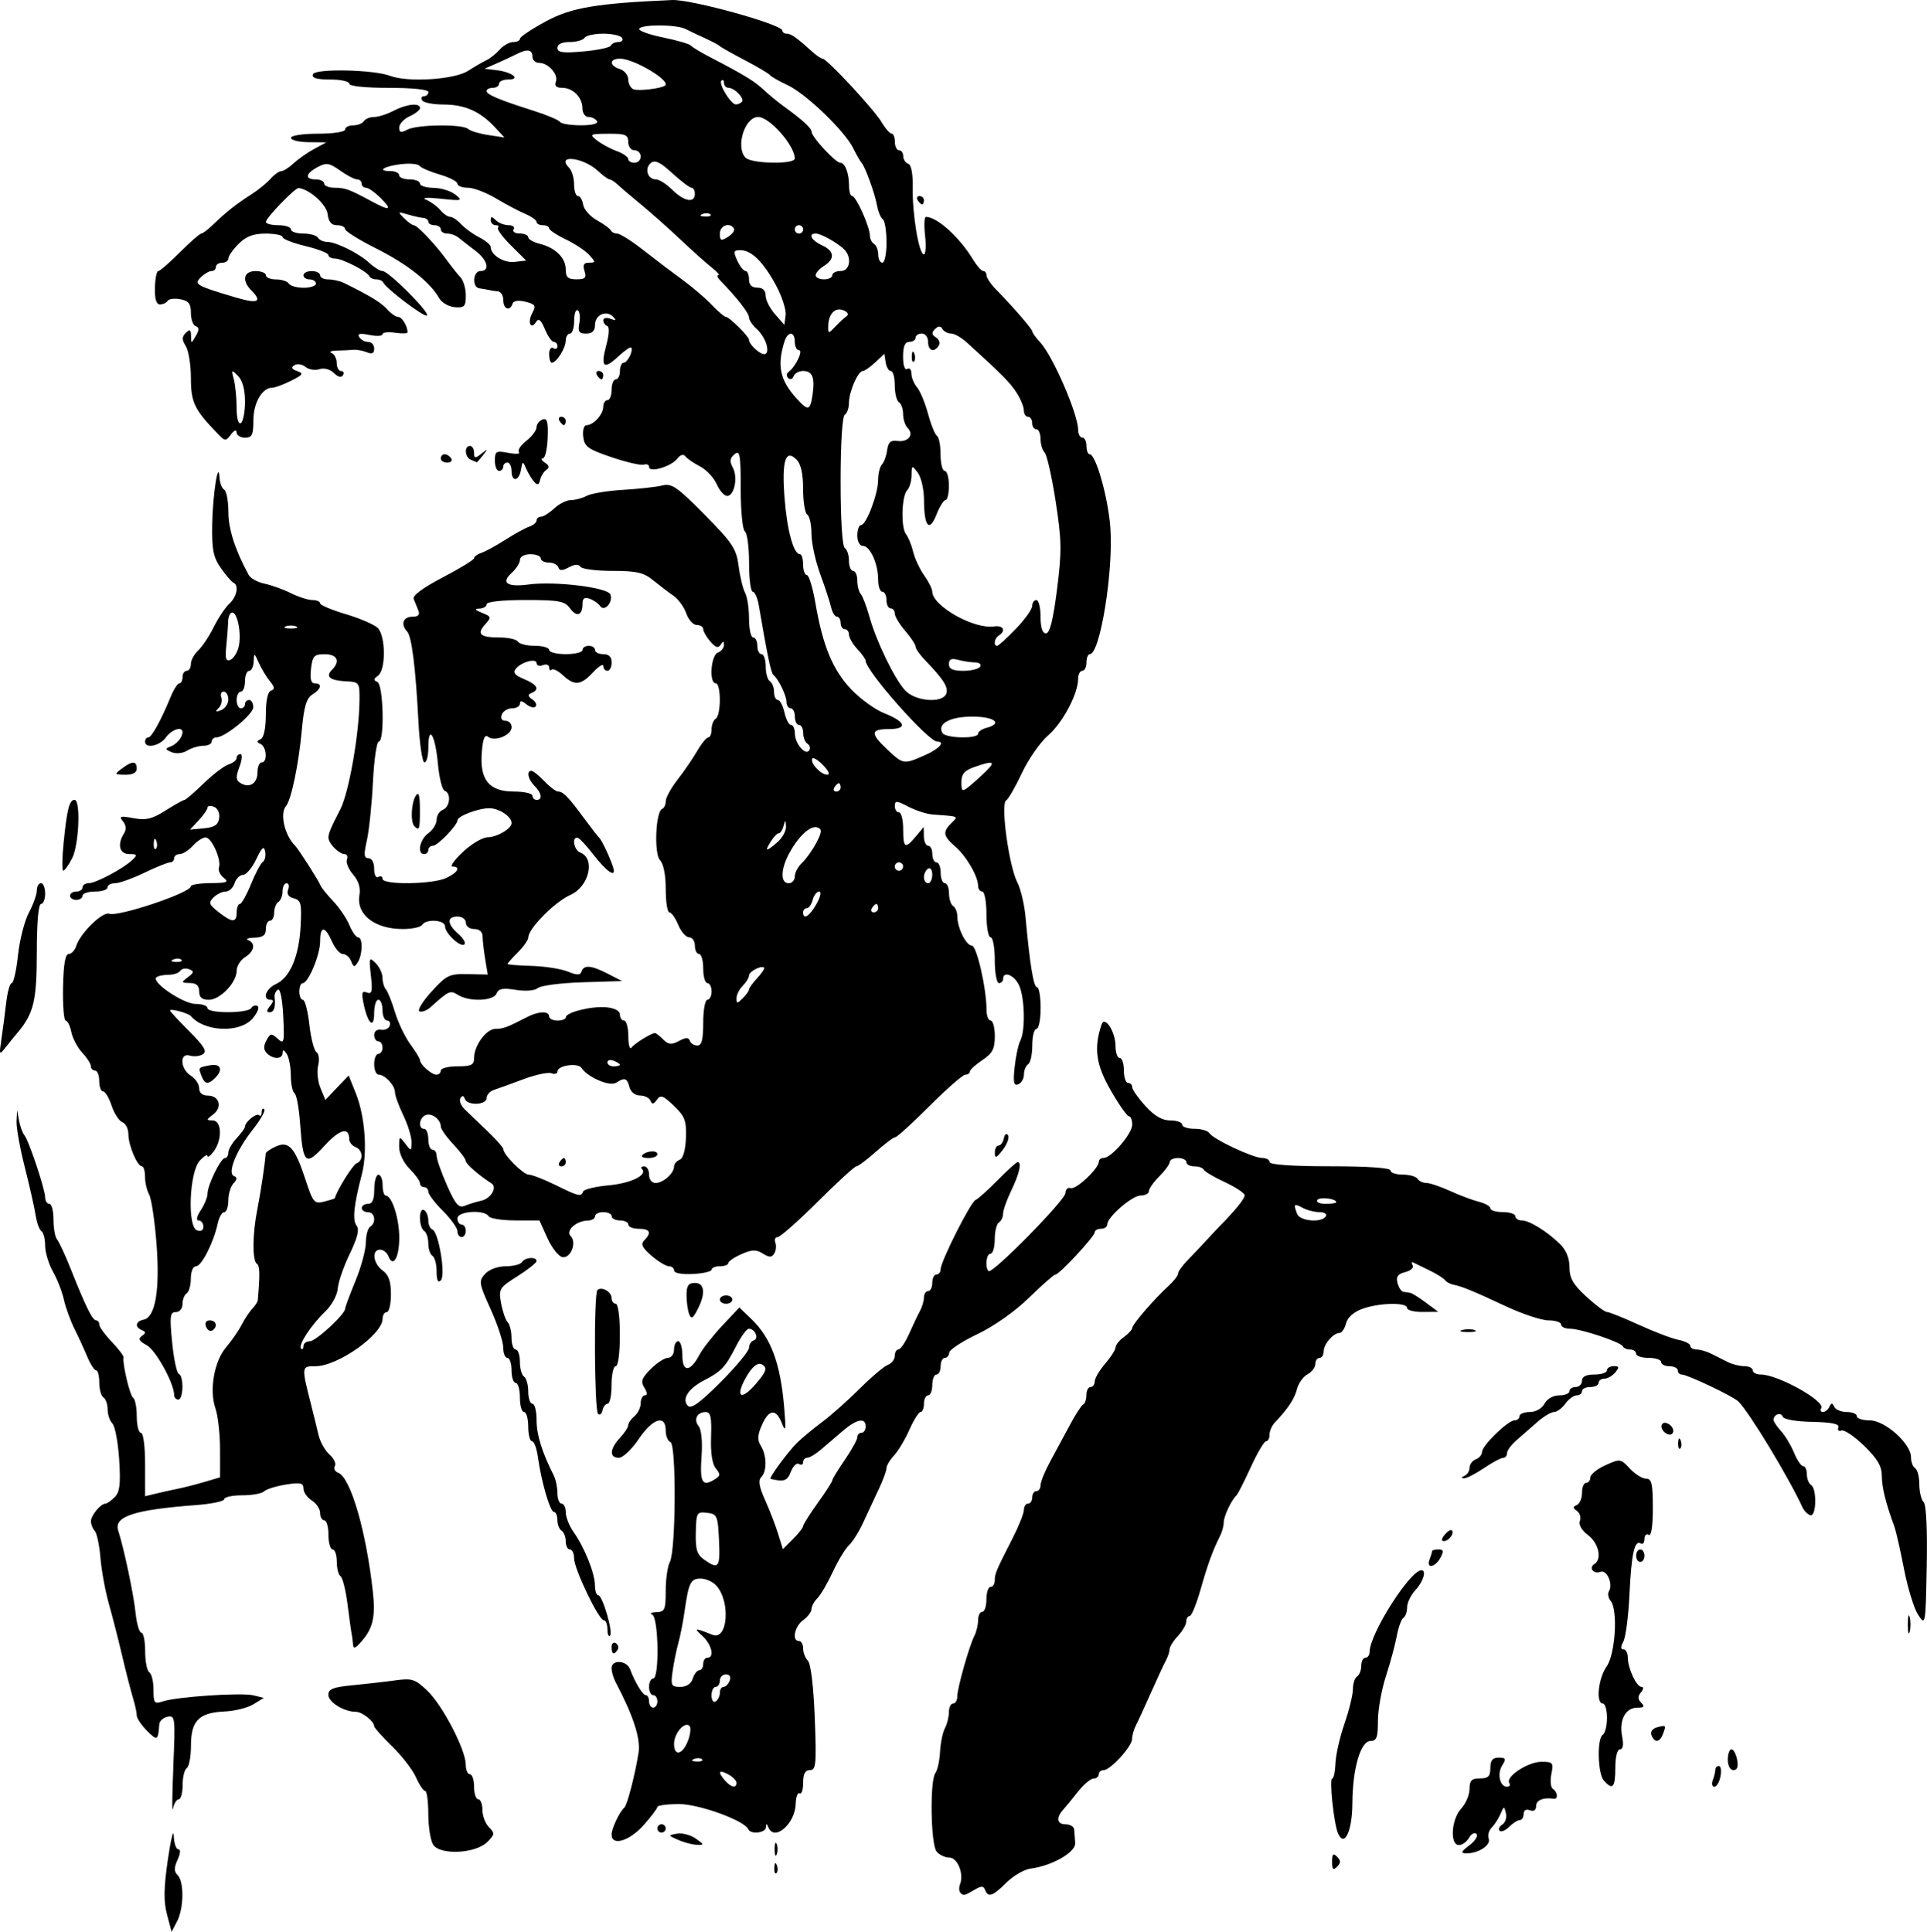 <?xml version="1.0" encoding="UTF-8" standalone="no"?>
<!-- Created with Inkscape (http://www.inkscape.org/) -->

<svg
   xmlns:dc="http://purl.org/dc/elements/1.1/"
   xmlns:cc="http://creativecommons.org/ns#"
   xmlns:rdf="http://www.w3.org/1999/02/22-rdf-syntax-ns#"
   xmlns:svg="http://www.w3.org/2000/svg"
   xmlns="http://www.w3.org/2000/svg"
   xmlns:sodipodi="http://sodipodi.sourceforge.net/DTD/sodipodi-0.dtd"
   xmlns:inkscape="http://www.inkscape.org/namespaces/inkscape"
   width="122.413mm"
   height="122.747mm"
   viewBox="0 0 122.413 122.747"
   version="1.1"
   id="svg8"
   inkscape:version="0.92.1 r15371"
   sodipodi:docname="wiretap.svg">
  <defs
     id="defs2" />
  <sodipodi:namedview
     id="base"
     pagecolor="#ffffff"
     bordercolor="#666666"
     borderopacity="1.0"
     inkscape:pageopacity="0.0"
     inkscape:pageshadow="2"
     inkscape:zoom="0.49497475"
     inkscape:cx="-180.91802"
     inkscape:cy="562.81287"
     inkscape:document-units="mm"
     inkscape:current-layer="layer1"
     showgrid="false"
     fit-margin-top="0"
     fit-margin-left="0"
     fit-margin-right="0"
     fit-margin-bottom="0"
     inkscape:window-width="1920"
     inkscape:window-height="1028"
     inkscape:window-x="0"
     inkscape:window-y="0"
     inkscape:window-maximized="1" />
  <g
     inkscape:label="Calque 1"
     inkscape:groupmode="layer"
     id="layer1"
     transform="translate(3.354,-60.088)">
    <path
       style="fill:#000000;stroke-width:0.265"
       d="m 7.255,181.732 c -0.221,-0.833 -0.208,-1.685 0.054,-3.484 0.191,-1.31 0.36,-1.994 0.376,-1.521 0.016,0.473 0.145,0.86 0.288,0.86 0.157,0 0.139,0.264 -0.046,0.669 -0.231,0.507 -0.23,0.744 0.006,0.979 0.416,0.416 0.394,2.099 -0.037,2.931 l -0.348,0.67 -0.293,-1.103 z m 50.395,-1.393 c -0.087,-0.087 -0.094,-0.325 -0.016,-0.53 0.255,-0.664 -0.159,-1.693 -0.681,-1.693 -0.27,0 -0.635,-0.172 -0.81,-0.383 -0.375,-0.451 -0.438,-4.514 -0.077,-4.989 0.132,-0.174 0.266,-0.78 0.296,-1.347 0.031,-0.566 0.17,-1.243 0.31,-1.504 0.14,-0.261 0.254,-0.72 0.254,-1.021 0,-0.301 0.119,-0.547 0.265,-0.547 0.146,0 0.265,-0.198 0.265,-0.44 0,-0.529 0.756,-3.211 1.087,-3.856 0.13,-0.253 0.236,-0.699 0.236,-0.992 0,-0.293 0.119,-0.533 0.265,-0.533 0.146,0 0.265,-0.357 0.265,-0.794 0,-0.437 0.119,-0.794 0.265,-0.794 0.146,0 0.265,-0.18 0.265,-0.4 0,-0.436 0.084,-0.636 1.143,-2.709 0.39,-0.764 0.709,-1.568 0.709,-1.786 0,-0.218 0.119,-0.397 0.265,-0.397 0.146,0 0.265,-0.179 0.265,-0.397 0,-0.218 0.119,-0.397 0.265,-0.397 0.146,0 0.265,-0.172 0.265,-0.383 0,-0.211 0.28,-0.895 0.622,-1.521 0.342,-0.626 0.908,-1.674 1.257,-2.329 0.349,-0.655 0.724,-1.23 0.833,-1.279 0.109,-0.049 0.198,-0.316 0.198,-0.595 0,-0.279 0.119,-0.507 0.265,-0.507 0.146,0 0.265,-0.16 0.265,-0.356 0,-0.196 0.298,-0.702 0.661,-1.124 0.364,-0.423 0.661,-0.891 0.661,-1.041 1.78e-4,-0.15 0.238,-0.444 0.529,-0.654 0.291,-0.21 0.529,-0.47 0.529,-0.579 0,-0.222 1.407,-1.85 2.315,-2.678 0.327,-0.299 0.595,-0.646 0.595,-0.772 0,-0.126 0.268,-0.504 0.595,-0.839 0.327,-0.336 0.857,-0.896 1.178,-1.245 0.32,-0.349 0.718,-0.772 0.883,-0.941 1.01,-1.031 1.577,-1.733 1.577,-1.952 0,-0.138 -0.566,-0.514 -1.257,-0.835 -0.691,-0.321 -1.296,-0.679 -1.345,-0.795 -0.049,-0.116 -0.316,-0.211 -0.595,-0.211 -0.279,0 -0.507,-0.119 -0.507,-0.265 0,-0.146 -0.238,-0.265 -0.529,-0.265 -0.291,0 -0.529,0.114 -0.529,0.253 0,0.139 -0.298,0.55 -0.661,0.914 -0.364,0.364 -0.661,0.786 -0.661,0.938 0,0.152 -0.234,0.277 -0.52,0.277 -0.545,0 -2.126,1.371 -2.126,1.843 0,0.15 -0.179,0.273 -0.397,0.273 -0.218,0 -0.397,0.1 -0.397,0.223 0,0.264 -2.253,2.688 -2.499,2.688 -0.093,0 -0.847,0.661 -1.674,1.469 -0.895,0.873 -2.225,1.812 -3.281,2.315 -0.977,0.465 -1.783,0.995 -1.791,1.177 -0.008,0.182 -0.134,0.331 -0.279,0.331 -0.146,0 -0.265,0.238 -0.265,0.529 0,0.291 -0.119,0.529 -0.265,0.529 -0.146,0 -0.265,0.298 -0.265,0.661 0,0.364 -0.119,0.661 -0.265,0.661 -0.146,0 -0.265,0.238 -0.265,0.529 0,0.291 -0.096,0.529 -0.214,0.529 -0.118,0 -0.436,0.503 -0.707,1.118 -0.271,0.615 -0.711,1.352 -0.977,1.637 -0.266,0.285 -0.484,0.653 -0.484,0.816 0,0.164 -0.222,0.766 -0.494,1.339 -0.272,0.573 -0.712,1.518 -0.979,2.1 -0.266,0.582 -0.675,1.237 -0.909,1.455 -0.234,0.218 -0.695,0.98 -1.025,1.692 -0.33,0.712 -0.77,1.465 -0.978,1.673 -0.208,0.208 -0.378,0.521 -0.378,0.697 0,0.176 -0.238,0.491 -0.529,0.701 -0.547,0.394 -0.732,1.323 -0.265,1.323 0.146,0 0.265,0.214 0.265,0.476 0,0.262 0.137,0.613 0.305,0.781 0.182,0.182 0.356,1.641 0.433,3.625 0.114,2.949 0.08,3.32 -0.305,3.32 -0.306,0 -0.433,0.237 -0.433,0.809 0,0.445 -0.101,0.747 -0.225,0.671 -0.124,-0.076 -0.235,0.226 -0.248,0.672 -0.036,1.269 -1.362,2.406 -1.734,1.486 -0.107,-0.265 -0.138,-0.265 -0.154,0 -0.023,0.359 -0.979,0.463 -1.123,0.122 -0.235,-0.556 -3.154,-1.613 -4.429,-1.603 -0.741,0.006 -1.347,0.088 -1.347,0.183 -1.14e-4,0.095 -0.398,0.62 -0.883,1.165 -0.902,1.013 -2.027,1.342 -2.027,0.592 0,-0.386 0.501,-1.445 0.813,-1.716 0.179,-0.156 0.682,-2.101 0.9,-3.482 0.142,-0.897 -0.332,-2.353 -1.472,-4.518 -0.133,-0.253 -0.242,-0.64 -0.242,-0.86 0,-0.556 0.957,-0.504 1.171,0.062 0.328,0.87 0.806,1.654 1.008,1.654 0.111,0 0.202,0.179 0.202,0.397 0,0.218 0.119,0.397 0.265,0.397 0.146,0 0.265,-0.179 0.265,-0.397 0,-0.218 -0.119,-0.397 -0.265,-0.397 -0.146,0 -0.265,-0.238 -0.265,-0.529 0,-0.291 0.119,-0.529 0.265,-0.529 0.404,0 0.341,-3.894 -0.066,-4.058 -0.182,-0.073 -0.063,-0.143 0.265,-0.154 0.536,-0.019 0.595,-0.154 0.595,-1.361 0,-0.737 0.119,-1.563 0.265,-1.836 0.384,-0.718 0.416,-7.489 0.035,-7.616 -0.165,-0.055 -0.3,-0.388 -0.3,-0.739 0,-1.033 -0.836,-0.762 -1.72,0.556 -0.437,0.651 -1.002,1.185 -1.257,1.185 -0.616,8e-4 -0.586,-0.561 0.066,-1.261 0.291,-0.312 0.529,-0.677 0.529,-0.811 0,-0.134 0.179,-0.391 0.397,-0.573 0.218,-0.181 0.397,-0.553 0.397,-0.826 0,-0.273 0.12,-0.497 0.267,-0.497 0.167,0 0.154,-0.181 -0.035,-0.483 -0.249,-0.399 -0.178,-0.606 0.407,-1.191 0.389,-0.389 0.881,-0.708 1.093,-0.708 0.212,0 0.385,-0.238 0.385,-0.529 0,-0.291 0.119,-0.529 0.265,-0.529 0.146,0 0.265,0.413 0.265,0.918 0,1.078 0.504,1.051 1.087,-0.057 0.202,-0.384 0.855,-1.217 1.451,-1.851 l 1.083,-1.152 0.769,0.74 c 1.249,1.202 1.844,2.815 2.081,5.635 0.118,1.408 0.092,1.588 -0.143,0.992 -0.378,-0.957 -0.822,-0.921 -1.276,0.105 -0.283,0.64 -0.298,0.945 -0.065,1.319 0.382,0.611 0.393,1.622 0.022,1.993 -0.2,0.2 -0.13,0.62 0.241,1.442 0.288,0.638 0.662,1.603 0.83,2.145 l 0.306,0.986 0.643,-0.643 c 0.354,-0.354 0.643,-0.724 0.643,-0.822 0,-0.098 0.417,-0.759 0.926,-1.468 0.509,-0.709 0.926,-1.357 0.926,-1.439 0,-0.083 0.357,-0.669 0.794,-1.304 0.437,-0.635 0.794,-1.281 0.794,-1.437 0,-0.156 0.119,-0.283 0.265,-0.283 0.146,0 0.265,-0.179 0.265,-0.397 0,-0.59 -0.561,-0.482 -1.455,0.281 -0.437,0.372 -1.063,0.908 -1.391,1.19 -0.329,0.282 -0.715,0.513 -0.86,0.513 -0.144,0 -0.263,0.126 -0.263,0.28 0,0.154 -0.119,0.206 -0.265,0.116 -0.146,-0.09 -0.377,0.131 -0.515,0.492 -0.223,0.586 -0.434,0.66 -1.289,0.454 -0.134,-0.032 1.077,-1.686 1.666,-2.276 0.294,-0.295 1.01,-0.89 1.591,-1.323 0.581,-0.433 1.662,-1.392 2.402,-2.131 0.74,-0.739 1.545,-1.42 1.788,-1.513 0.243,-0.093 0.442,-0.352 0.442,-0.575 0,-0.223 0.105,-0.405 0.234,-0.405 0.129,0 0.432,-0.446 0.674,-0.992 0.242,-0.546 0.553,-1.199 0.692,-1.452 0.138,-0.253 0.252,-0.64 0.252,-0.86 0,-0.22 0.119,-0.4 0.265,-0.4 0.146,0 0.265,-0.238 0.265,-0.529 0,-0.291 0.119,-0.529 0.265,-0.529 0.146,0 0.265,-0.148 0.265,-0.328 0,-0.494 1.911,-4.286 2.221,-4.408 0.149,-0.059 0.781,-0.624 1.404,-1.257 0.624,-0.633 1.194,-1.15 1.268,-1.15 0.277,0 0.116,0.732 -0.395,1.79 -0.291,0.602 -0.529,1.273 -0.529,1.489 0,0.217 -0.119,0.468 -0.265,0.558 -0.146,0.09 -0.265,0.573 -0.265,1.074 0,0.501 -0.119,0.91 -0.265,0.91 -0.272,0 -0.372,0.863 -0.129,1.106 0.223,0.223 4.891,-4.521 4.891,-4.97 0,-0.227 0.149,-0.364 0.331,-0.303 0.337,0.113 1.786,-1.252 1.786,-1.682 0,-0.13 0.136,-0.237 0.302,-0.237 0.493,0 1.815,-1.539 1.815,-2.114 0,-0.292 -0.094,-0.532 -0.21,-0.532 -0.115,0 -0.637,-0.744 -1.159,-1.654 -0.934,-1.627 -1.08,-2.674 -0.579,-4.167 0.204,-0.609 0.889,0.449 0.889,1.373 0,0.409 0.119,0.743 0.265,0.743 0.146,0 0.265,0.357 0.265,0.794 0,0.437 0.119,0.794 0.265,0.794 0.146,0 0.265,0.122 0.265,0.272 0,0.149 0.376,0.685 0.836,1.191 0.579,0.637 1.067,0.919 1.587,0.919 0.413,0 0.751,0.119 0.751,0.265 0,0.146 0.35,0.265 0.778,0.265 0.428,0 0.854,0.123 0.948,0.274 0.238,0.385 2.771,1.578 3.351,1.578 0.264,0 0.48,0.119 0.48,0.265 0,0.164 1.455,0.265 3.836,0.265 2.381,0 3.836,0.1 3.836,0.265 0,0.146 0.35,0.265 0.778,0.265 0.428,0 0.852,0.119 0.942,0.265 0.09,0.146 0.342,0.265 0.559,0.265 0.218,0 0.899,0.229 1.515,0.51 0.616,0.28 1.442,0.591 1.838,0.69 0.395,0.099 0.718,0.286 0.718,0.416 0,0.13 0.357,0.236 0.794,0.236 0.437,0 0.794,0.119 0.794,0.265 0,0.146 0.183,0.265 0.406,0.265 0.484,0 1.611,0.698 2.438,1.509 0.382,0.374 0.595,0.901 0.595,1.467 0,0.693 0.23,1.094 1.067,1.864 0.587,0.54 1.179,0.981 1.316,0.981 0.137,0 1.043,0.364 2.013,0.808 0.97,0.444 2.104,0.876 2.52,0.959 0.416,0.083 0.756,0.255 0.756,0.383 0,0.127 0.18,0.232 0.4,0.232 0.22,0 0.637,0.119 0.926,0.265 0.289,0.146 0.762,0.384 1.051,0.529 0.289,0.146 0.765,0.265 1.058,0.265 0.293,0 0.533,0.119 0.533,0.265 0,0.146 0.234,0.265 0.52,0.265 1.072,0 4.108,1.692 3.833,2.137 -0.083,0.134 -0.035,0.244 0.107,0.244 0.142,0 0.328,-0.149 0.412,-0.331 0.123,-0.265 0.185,-0.265 0.309,0 0.085,0.182 0.442,0.331 0.794,0.331 0.352,0 0.639,0.119 0.639,0.265 0,0.146 0.369,0.265 0.82,0.265 0.965,0 2.619,1.478 2.619,2.339 0,0.297 0.119,0.614 0.265,0.704 0.146,0.09 0.265,0.549 0.265,1.021 0,0.472 0.122,0.98 0.272,1.13 0.168,0.168 0.244,1.723 0.198,4.077 -0.073,3.756 -0.08,3.796 -0.546,3.084 -0.26,-0.397 -0.662,-1.702 -0.894,-2.9 -0.232,-1.198 -0.51,-2.417 -0.616,-2.708 -0.553,-1.512 -0.796,-2.499 -0.796,-3.229 0,-0.606 -0.284,-1.086 -1.124,-1.902 -0.618,-0.6 -1.267,-1.037 -1.442,-0.97 -0.174,0.067 -0.263,-0.021 -0.196,-0.196 0.086,-0.225 -0.395,-0.328 -1.657,-0.354 -1.043,-0.022 -1.82,-0.159 -1.878,-0.332 -0.103,-0.309 -0.582,-0.142 -0.582,0.203 0,0.11 0.213,0.43 0.473,0.712 0.26,0.282 0.632,0.9 0.826,1.373 0.194,0.473 0.458,0.86 0.586,0.86 0.128,0 0.232,0.231 0.232,0.514 0,0.282 0.119,0.587 0.265,0.677 0.385,0.238 0.34,2.054 -0.047,1.925 -0.172,-0.057 -0.391,-0.275 -0.488,-0.485 -0.905,-1.958 -3.383,-6.049 -4.082,-6.741 -0.336,-0.332 -3.23,-1.71 -3.592,-1.71 -0.142,0 -0.257,-0.119 -0.257,-0.265 0,-0.146 -0.238,-0.265 -0.529,-0.265 -0.291,0 -0.529,-0.119 -0.529,-0.265 0,-0.146 -0.357,-0.265 -0.794,-0.265 -0.437,0 -0.794,-0.119 -0.794,-0.265 0,-0.146 -0.169,-0.265 -0.375,-0.265 -0.206,0 -0.415,-0.089 -0.463,-0.198 -0.121,-0.271 -2.673,-1.124 -3.365,-1.124 -0.308,0 -0.56,-0.119 -0.56,-0.265 0,-0.146 -0.359,-0.265 -0.797,-0.265 -0.438,0 -1.659,-0.403 -2.712,-0.896 -2.091,-0.978 -2.779,-1.262 -3.344,-1.375 -0.204,-0.041 -0.442,-0.172 -0.529,-0.291 -0.087,-0.119 -0.516,-0.389 -0.953,-0.6 -0.437,-0.211 -0.901,-0.438 -1.033,-0.503 -0.132,-0.066 -0.162,0.005 -0.068,0.158 0.095,0.153 -0.113,0.349 -0.464,0.437 -0.477,0.12 -0.601,0.292 -0.496,0.69 0.076,0.292 0.244,0.545 0.372,0.563 0.129,0.018 0.326,0.048 0.438,0.066 0.112,0.018 0.559,0.297 0.992,0.62 l 0.788,0.587 -0.992,0.008 c -0.546,0.005 -0.992,-0.111 -0.992,-0.256 0,-0.367 -1.761,-0.332 -2.835,0.057 -0.553,0.2 -0.945,0.549 -1.04,0.926 -0.084,0.333 -0.267,0.605 -0.407,0.605 -0.397,0 -1.011,0.711 -1.011,1.172 0,0.229 -0.119,0.416 -0.265,0.416 -0.146,0 -0.265,0.174 -0.265,0.388 0,0.213 -0.224,0.508 -0.499,0.654 -0.274,0.147 -0.575,0.57 -0.668,0.939 -0.155,0.619 -0.565,1.236 -1.413,2.13 -0.182,0.192 -0.331,0.536 -0.331,0.764 0,0.229 -0.098,0.416 -0.218,0.416 -0.12,0 -0.558,0.744 -0.974,1.654 -0.416,0.91 -0.824,1.713 -0.906,1.786 -0.313,0.275 -0.812,1.332 -0.812,1.72 0,0.222 -0.105,0.611 -0.234,0.863 -0.458,0.901 -0.787,1.806 -1.25,3.436 -0.258,0.909 -0.565,1.654 -0.683,1.654 -0.118,0 -0.215,0.156 -0.215,0.347 0,0.191 -0.238,0.603 -0.529,0.915 -0.291,0.312 -0.529,0.694 -0.529,0.847 0,0.154 -0.111,0.486 -0.248,0.739 -0.136,0.253 -0.563,1.174 -0.949,2.047 -0.386,0.873 -0.81,1.794 -0.943,2.047 -0.133,0.253 -0.242,0.641 -0.242,0.862 0,0.476 -1.379,1.986 -1.815,1.986 -0.166,0 -0.302,0.119 -0.302,0.265 0,0.146 -0.149,0.266 -0.331,0.267 -0.182,0.001 -0.628,0.379 -0.992,0.84 -0.364,0.461 -0.781,0.969 -0.926,1.128 -0.47,0.516 -0.41,0.939 0.132,0.939 0.291,0 0.542,0.149 0.557,0.331 0.015,0.182 0.045,0.569 0.066,0.86 0.042,0.579 -1.468,1.446 -2.827,1.622 -0.411,0.053 -1.105,0.455 -1.542,0.891 -0.865,0.865 -1.174,0.971 -1.358,0.463 -0.096,-0.265 -0.232,-0.265 -0.68,0 -0.642,0.379 -0.687,0.387 -0.902,0.173 z M 43.433,173.363 c 0,-0.14 -0.238,-0.383 -0.529,-0.538 -0.602,-0.322 -0.685,-0.155 -0.198,0.398 0.386,0.439 0.728,0.505 0.728,0.141 z m -2.188,-1.492 c -0.088,-0.088 -0.316,-0.097 -0.507,-0.021 -0.211,0.085 -0.148,0.147 0.16,0.16 0.279,0.011 0.435,-0.051 0.347,-0.139 z m -0.871,-1.246 c 0.136,-0.385 0.169,-0.78 0.073,-0.876 -0.31,-0.31 -0.982,0.474 -0.982,1.145 0,0.84 0.578,0.669 0.909,-0.269 z m 2.001,-2.976 c 0,-0.21 0.106,-0.381 0.236,-0.381 0.13,0 0.305,-0.179 0.389,-0.397 0.093,-0.242 5.29e-4,-0.397 -0.236,-0.397 -0.214,0 -0.389,0.179 -0.389,0.397 0,0.218 -0.119,0.397 -0.265,0.397 -0.146,0 -0.265,0.245 -0.265,0.545 0,0.3 0.119,0.471 0.265,0.381 0.146,-0.09 0.265,-0.335 0.265,-0.545 z m -1.72,-0.91 c 0.092,-0.291 0.279,-0.529 0.415,-0.529 0.136,0 0.247,-0.179 0.247,-0.397 0,-0.218 0.119,-0.397 0.265,-0.397 0.478,0 0.276,-0.853 -0.331,-1.399 -0.56,-0.503 -0.477,-0.51 0.658,-0.054 0.958,0.385 1.162,-2.073 0.259,-3.11 -0.222,-0.255 -0.675,-0.463 -1.006,-0.463 -0.649,0 -0.766,0.241 -1.034,2.117 -0.094,0.655 -0.27,1.548 -0.392,1.984 -0.122,0.437 -0.285,1.24 -0.362,1.786 -0.128,0.907 -0.086,0.992 0.487,0.992 0.395,0 0.689,-0.196 0.795,-0.529 z m 1.666,-8.797 c -0.074,-1.556 -0.119,-1.658 -0.761,-1.733 -0.65,-0.076 -0.684,-0.017 -0.713,1.252 -0.025,1.086 0.075,1.406 0.543,1.733 0.912,0.639 1.014,0.5 0.931,-1.252 z m -0.228,-3.886 c 0.32,-0.202 0.324,-0.308 0.023,-0.67 -0.228,-0.275 -0.336,-0.997 -0.3,-2.005 0.045,-1.246 -0.026,-1.575 -0.338,-1.575 -0.552,0 -0.792,0.485 -0.446,0.902 0.166,0.2 0.245,0.983 0.185,1.827 -0.127,1.783 0.03,2.056 0.876,1.521 z m 2.134,-8.33 c 0,-0.205 0.14,-0.42 0.311,-0.477 0.342,-0.114 0.07,-0.734 -0.322,-0.734 -0.134,0 -0.498,0.499 -0.809,1.108 -0.676,1.325 -0.934,1.601 -2.025,2.165 -1.012,0.523 -1.442,1.191 -1.043,1.617 0.209,0.224 0.758,-0.171 2.086,-1.501 0.991,-0.993 1.802,-1.973 1.802,-2.178 z m 0.432,2.295 c 0.669,-0.778 0.75,-1.017 0.415,-1.224 -0.284,-0.176 -0.647,0.11 -1.046,0.823 -0.697,1.247 -0.309,1.493 0.63,0.4 z M 80.871,137.37 c 0.09,-0.146 -0.089,-0.265 -0.399,-0.265 -0.309,0 -0.792,-0.123 -1.074,-0.274 -0.554,-0.297 -0.595,-0.252 -0.351,0.385 0.178,0.465 1.56,0.581 1.824,0.154 z m 0.661,-0.895 c 0,-0.235 -1.07,-0.358 -1.206,-0.138 -0.081,0.132 0.157,0.24 0.529,0.24 0.372,0 0.677,-0.046 0.677,-0.101 z m -35.698,42.28 c 0.013,-0.308 0.075,-0.371 0.16,-0.16 0.076,0.191 0.067,0.419 -0.021,0.507 -0.088,0.088 -0.15,-0.068 -0.139,-0.347 z m 35.433,-0.375 c 0,-0.494 0.071,-0.564 0.318,-0.318 0.247,0.247 0.247,0.388 0,0.635 -0.247,0.247 -0.318,0.176 -0.318,-0.318 z m -35.412,-0.794 c 0,-0.364 0.06,-0.513 0.133,-0.331 0.073,0.182 0.073,0.48 0,0.661 -0.073,0.182 -0.133,0.033 -0.133,-0.331 z m -21.693,-0.292 c -0.17,-0.272 -0.309,-1.151 -0.309,-1.954 0,-0.802 -0.09,-1.459 -0.2,-1.459 -0.11,0 -0.37,-0.387 -0.578,-0.86 -0.208,-0.473 -0.892,-1.361 -1.52,-1.975 -0.628,-0.613 -1.142,-1.187 -1.142,-1.276 0,-0.314 -0.762,-0.917 -1.159,-0.917 -0.755,0 -1.751,-0.613 -1.751,-1.077 0,-0.371 0.304,-0.492 1.521,-0.609 0.837,-0.08 2.059,-0.219 2.716,-0.31 1.084,-0.149 1.274,-0.088 2.056,0.659 0.968,0.925 2.437,3.753 2.437,4.691 0,0.338 0.119,0.615 0.265,0.615 0.146,0 0.265,0.357 0.265,0.794 0,0.437 0.119,0.794 0.265,0.794 0.146,0 0.265,0.306 0.265,0.68 0,0.374 0.188,0.868 0.417,1.097 0.379,0.379 0.37,0.464 -0.104,0.938 -0.744,0.744 -3.014,0.854 -3.443,0.168 z m 65.833,0.039 c 0.362,-0.278 0.561,-0.602 0.443,-0.72 -0.118,-0.118 -0.33,-0.007 -0.472,0.246 -0.142,0.253 -0.431,0.461 -0.642,0.461 -0.589,0 -0.486,-1.642 0.145,-2.32 0.291,-0.312 0.529,-0.871 0.529,-1.241 0,-0.541 0.129,-0.673 0.661,-0.673 0.529,0 0.661,-0.132 0.661,-0.661 0,-0.486 0.141,-0.661 0.531,-0.661 0.453,0 0.486,0.073 0.223,0.494 -0.337,0.539 -0.149,1.358 0.311,1.358 0.159,0 0.221,-0.11 0.138,-0.243 -0.247,-0.399 1.188,-1.344 2.04,-1.344 0.736,0 0.78,0.055 0.634,0.783 -0.086,0.431 -0.042,0.855 0.099,0.942 0.301,0.186 0.346,0.67 0.057,0.625 -0.655,-0.103 -1.124,0.087 -1.124,0.457 0,0.269 -0.146,0.369 -0.397,0.273 -0.242,-0.093 -0.397,-5.3e-4 -0.397,0.236 0,0.214 -0.111,0.389 -0.246,0.389 -0.135,0 -0.438,0.193 -0.674,0.428 -0.236,0.236 -0.509,0.348 -0.607,0.25 -0.098,-0.098 -0.021,-0.275 0.171,-0.394 0.192,-0.119 0.296,-0.44 0.232,-0.713 -0.112,-0.475 -0.128,-0.473 -0.342,0.032 -0.124,0.291 -0.375,0.681 -0.559,0.868 -0.184,0.186 -0.271,0.504 -0.193,0.707 0.156,0.407 -0.649,0.942 -1.403,0.933 -0.404,-0.005 -0.376,-0.086 0.177,-0.511 z m -50.267,-0.339 c -0.657,-0.292 -0.657,-0.294 -0.07,-0.398 0.325,-0.057 0.858,0.082 1.183,0.31 0.553,0.387 0.557,0.414 0.07,0.398 -0.287,-0.009 -0.82,-0.149 -1.183,-0.31 z m 41.921,-0.407 c -0.271,-0.621 -0.574,-3.499 -0.368,-3.499 0.091,0 0.182,-0.435 0.202,-0.967 0.02,-0.532 0.277,-1.663 0.572,-2.515 0.295,-0.851 0.536,-1.838 0.536,-2.193 0,-0.355 0.119,-0.718 0.265,-0.808 0.146,-0.09 0.265,-0.395 0.265,-0.677 0,-0.282 0.119,-0.514 0.265,-0.514 0.146,0 0.265,-0.164 0.265,-0.365 0,-1.143 2.57,-5.192 3.295,-5.192 0.331,0 0.107,0.734 -0.385,1.262 -0.291,0.312 -0.529,0.804 -0.529,1.093 0,0.289 -0.106,0.59 -0.235,0.67 -0.129,0.08 -0.317,0.593 -0.417,1.14 -0.1,0.547 -0.411,1.699 -0.691,2.56 -0.28,0.861 -0.509,2.141 -0.509,2.844 0,1.051 -0.084,1.279 -0.471,1.279 -0.628,0 -1.141,1.761 -1.151,3.956 -0.009,1.776 -0.508,2.836 -0.907,1.924 z m -43.244,-0.324 c 0,-0.146 0.119,-0.265 0.265,-0.265 0.146,0 0.265,0.119 0.265,0.265 0,0.146 -0.119,0.265 -0.265,0.265 -0.146,0 -0.265,-0.119 -0.265,-0.265 z M 7.654,172.334 c 0.136,-3.111 0.119,-3.264 -0.361,-3.171 -0.277,0.053 -0.516,0.274 -0.53,0.49 -0.069,1.027 -0.127,1.059 -0.768,0.417 -0.364,-0.364 -0.661,-0.807 -0.661,-0.985 0,-0.178 -0.111,-0.69 -0.248,-1.137 -0.136,-0.447 -0.443,-1.646 -0.683,-2.665 -0.239,-1.019 -0.62,-2.507 -0.846,-3.307 -0.226,-0.8 -0.465,-2.11 -0.531,-2.91 -0.066,-0.8 -0.229,-1.568 -0.362,-1.707 -0.133,-0.138 -0.241,-0.415 -0.241,-0.614 0,-0.371 0.619,-1.119 0.926,-1.119 0.094,0 0.355,-0.185 0.582,-0.412 0.325,-0.325 0.385,-0.829 0.285,-2.395 -0.07,-1.091 -0.264,-2.12 -0.431,-2.287 -0.167,-0.167 -0.303,-0.57 -0.303,-0.896 0,-0.326 -0.119,-0.667 -0.265,-0.756 -0.146,-0.09 -0.265,-0.514 -0.265,-0.942 0,-0.428 -0.09,-0.778 -0.2,-0.778 -0.11,0 -0.362,-0.387 -0.559,-0.86 -0.198,-0.473 -0.569,-1.281 -0.825,-1.796 -0.256,-0.515 -0.554,-1.34 -0.663,-1.834 -0.108,-0.494 -0.421,-1.296 -0.695,-1.783 -0.274,-0.487 -0.498,-1.232 -0.498,-1.656 0,-0.424 -0.106,-0.836 -0.235,-0.916 -0.129,-0.08 -0.295,-0.534 -0.368,-1.008 -0.073,-0.474 -0.384,-1.852 -0.691,-3.062 -0.307,-1.21 -0.542,-2.519 -0.522,-2.91 l 0.036,-0.711 0.122,0.661 c 0.067,0.364 0.218,0.781 0.337,0.926 0.289,0.355 1.322,3.45 1.322,3.96 0,0.223 0.119,0.405 0.265,0.405 0.146,0 0.265,0.452 0.265,1.005 0,0.553 0.101,1.119 0.225,1.257 0.124,0.138 0.533,1.025 0.909,1.971 0.93,2.341 1.343,3.17 1.578,3.173 0.109,0.001 0.198,0.122 0.198,0.269 0,0.147 0.353,0.636 0.784,1.087 0.431,0.451 0.771,0.897 0.755,0.99 -0.073,0.427 0.407,2.445 0.612,2.572 0.126,0.078 0.23,0.611 0.23,1.185 0,0.574 0.119,1.043 0.265,1.043 0.153,0 0.265,0.848 0.265,2.015 v 2.015 l 0.661,-0.163 c 0.364,-0.09 0.989,-0.228 1.389,-0.308 0.4,-0.08 1.174,-0.277 1.72,-0.439 l 0.992,-0.294 v -1.77 c 0,-0.974 -0.132,-2.149 -0.293,-2.612 -0.402,-1.153 -0.079,-2.998 0.679,-3.881 0.344,-0.401 0.785,-1.038 0.98,-1.416 0.195,-0.378 0.503,-0.845 0.685,-1.037 0.182,-0.192 0.338,-0.43 0.346,-0.529 0.144,-1.657 0.131,-2.206 -0.056,-2.321 -0.299,-0.185 -0.285,-1.895 0.029,-3.468 0.211,-1.06 0.492,-2.933 0.531,-3.542 0.005,-0.086 0.296,-0.286 0.646,-0.446 0.822,-0.374 1.208,0.063 1.889,2.137 0.469,1.427 0.551,1.523 1.172,1.368 0.367,-0.092 0.673,-0.188 0.679,-0.212 0.121,-0.489 1.136,-2.122 1.379,-2.219 0.458,-0.182 0.415,-0.853 -0.066,-1.038 -0.218,-0.084 -0.397,-0.311 -0.397,-0.505 0,-0.792 -0.607,-0.631 -1.564,0.417 -1.211,1.325 -1.369,1.184 -1.552,-1.373 -0.072,-1.002 -0.233,-1.886 -0.359,-1.964 -0.126,-0.078 -0.23,-0.581 -0.233,-1.118 -0.002,-0.537 -0.119,-1.155 -0.261,-1.373 -0.171,-0.265 -0.258,-0.287 -0.261,-0.066 -0.005,0.415 -0.593,0.43 -0.997,0.026 -0.216,-0.216 -0.225,-0.454 -0.032,-0.816 0.246,-0.459 0.318,-0.47 0.715,-0.109 0.41,0.372 0.436,0.267 0.354,-1.435 -0.051,-1.063 -0.193,-1.772 -0.338,-1.682 -0.137,0.085 -0.233,0.294 -0.211,0.465 0.078,0.636 -0.033,0.972 -0.321,0.972 -0.205,0 -0.195,-0.123 0.032,-0.397 0.228,-0.274 0.238,-0.397 0.032,-0.397 -0.547,0 -0.304,-0.706 0.345,-1.001 0.889,-0.405 1.464,-1.76 1.565,-3.684 0.074,-1.431 0.023,-1.642 -0.434,-1.762 -0.339,-0.088 -0.464,-0.279 -0.36,-0.548 0.087,-0.227 0.043,-0.413 -0.098,-0.413 -0.141,0 -0.256,0.231 -0.256,0.514 0,0.282 -0.119,0.587 -0.265,0.677 -0.146,0.09 -0.265,0.395 -0.265,0.677 0,0.282 -0.119,0.514 -0.265,0.514 -0.146,0 -0.265,0.238 -0.265,0.529 0,0.396 -0.183,0.534 -0.728,0.55 -0.4,0.011 -0.579,0.081 -0.397,0.154 0.494,0.199 0.4,0.713 -0.198,1.086 -0.291,0.182 -0.529,0.567 -0.529,0.855 0,0.754 -1.048,1.852 -1.768,1.852 -0.437,0 -0.614,-0.152 -0.614,-0.529 0,-0.37 -0.179,-0.532 -0.595,-0.538 -0.556,-0.008 -0.564,-0.032 -0.125,-0.366 0.4,-0.304 0.411,-0.38 0.075,-0.509 -0.218,-0.084 -0.467,-0.038 -0.553,0.101 -0.086,0.139 -0.427,0.253 -0.758,0.253 -0.331,0 -0.677,0.076 -0.77,0.168 -0.312,0.312 1.724,1.684 2.497,1.684 0.417,0 0.757,0.119 0.757,0.265 0,0.348 2.566,0.344 2.781,-0.004 0.091,-0.148 0.273,-0.203 0.403,-0.123 0.13,0.08 -0.019,0.439 -0.331,0.798 -0.809,0.931 -3.06,0.836 -3.911,-0.165 -0.159,-0.186 -1.323,-0.5 -1.323,-0.356 0,0.055 0.552,0.652 1.226,1.327 0.95,0.95 1.144,1.278 0.86,1.456 -0.201,0.126 -0.575,0.165 -0.829,0.086 -0.667,-0.207 -0.612,0.853 0.066,1.276 0.291,0.182 0.529,0.54 0.529,0.796 0,0.292 0.201,0.466 0.537,0.466 0.745,0 0.963,0.735 0.356,1.195 -0.457,0.346 -0.459,0.376 -0.033,0.384 0.583,0.011 0.619,1.235 0.058,1.977 -0.214,0.282 -0.388,0.409 -0.388,0.281 0,-0.128 -0.219,0.003 -0.487,0.29 -0.664,0.713 -0.811,4.19 -0.187,4.43 0.255,0.098 0.41,0.011 0.41,-0.231 0,-0.214 -0.133,-0.389 -0.295,-0.389 -0.181,0 -0.13,-0.252 0.132,-0.652 0.235,-0.359 0.427,-0.831 0.427,-1.049 0,-0.544 0.841,-2.267 1.107,-2.267 0.119,0 0.216,-0.156 0.216,-0.347 0,-0.191 0.238,-0.603 0.529,-0.915 0.291,-0.312 0.529,-0.641 0.529,-0.73 0,-0.3 0.729,-0.895 0.895,-0.729 0.09,0.09 0.164,0.005 0.164,-0.189 0,-0.194 0.074,-0.279 0.164,-0.189 0.09,0.09 -0.237,0.671 -0.728,1.29 -1.052,1.328 -1.639,2.789 -1.188,2.956 0.21,0.078 0.2,0.211 -0.035,0.46 -0.182,0.193 -0.331,0.684 -0.331,1.091 0,0.407 -0.117,0.741 -0.26,0.741 -0.143,0 -0.33,0.327 -0.416,0.728 -0.259,1.203 -1.022,2.706 -1.375,2.709 -0.189,0.002 -0.331,0.337 -0.331,0.781 0,0.428 -0.119,0.852 -0.265,0.942 -0.146,0.09 -0.265,0.395 -0.265,0.677 0,0.295 -0.181,0.514 -0.424,0.514 -0.367,0 -0.398,0.257 -0.234,1.918 0.104,1.055 0.295,1.958 0.424,2.006 0.324,0.122 0.296,1.632 -0.03,1.632 -0.146,0 -0.265,-0.127 -0.265,-0.282 0,-0.741 -1.165,-2.861 -1.742,-3.17 -0.486,-0.26 -0.565,-0.407 -0.313,-0.585 0.267,-0.189 0.268,-0.265 0.005,-0.372 -0.47,-0.191 -0.409,-0.565 0.109,-0.666 0.748,-0.146 1.045,-1.902 0.818,-4.833 -0.114,-1.464 -0.324,-2.868 -0.467,-3.12 -0.143,-0.253 -0.261,-0.759 -0.261,-1.124 0,-0.366 -0.089,-0.666 -0.198,-0.667 -0.297,-0.003 -0.86,-1.34 -0.86,-2.043 0,-0.339 -0.173,-0.683 -0.384,-0.764 -0.211,-0.081 -0.518,-0.554 -0.682,-1.05 -0.164,-0.496 -0.408,-0.903 -0.542,-0.903 -0.134,0 -0.244,-0.298 -0.244,-0.661 0,-0.364 -0.119,-0.661 -0.265,-0.661 -0.146,0 -0.265,-0.124 -0.265,-0.276 0,-0.152 -0.246,-0.539 -0.547,-0.86 -0.301,-0.321 -0.614,-0.912 -0.695,-1.312 -0.081,-0.4 -0.242,-0.728 -0.358,-0.728 -0.116,0 -0.192,-0.953 -0.17,-2.117 0.028,-1.447 0.141,-2.117 0.358,-2.117 0.175,0 0.391,-0.232 0.481,-0.516 0.259,-0.815 1.683,-2.202 2.098,-2.043 0.561,0.215 5.182,-1.335 5.182,-1.739 0,-0.11 0.566,-0.204 1.257,-0.208 1.042,-0.007 1.185,-0.063 0.837,-0.331 -0.231,-0.177 -0.368,-0.477 -0.304,-0.666 0.165,-0.491 -0.469,-1.905 -0.854,-1.905 -0.178,0 -0.539,0.238 -0.803,0.529 -0.263,0.291 -0.639,0.529 -0.835,0.529 -0.196,0 -0.356,0.119 -0.356,0.265 0,0.146 -0.12,0.265 -0.266,0.265 -0.146,0 -0.883,0.298 -1.637,0.661 -0.754,0.364 -1.587,0.661 -1.851,0.661 -0.264,0 -0.48,0.119 -0.48,0.265 0,0.146 -0.357,0.265 -0.794,0.265 -0.437,0 -0.794,0.119 -0.794,0.265 0,0.146 -0.179,0.265 -0.397,0.265 -0.218,0 -0.397,-0.119 -0.397,-0.265 0,-0.146 0.179,-0.265 0.397,-0.265 0.218,0 0.397,-0.119 0.397,-0.265 0,-0.146 0.175,-0.265 0.389,-0.265 0.454,0 2.216,-0.938 2.777,-1.479 0.338,-0.326 0.313,-0.373 -0.198,-0.373 -0.624,0 -0.778,-0.609 -0.332,-1.314 0.159,-0.251 0.134,-0.522 -0.07,-0.769 -0.269,-0.325 -0.17,-0.354 0.666,-0.197 0.796,0.149 1.183,0.057 2.045,-0.488 0.585,-0.369 1.125,-0.671 1.201,-0.671 0.075,0 0.623,-0.471 1.216,-1.047 0.593,-0.576 1.308,-1.12 1.588,-1.208 0.28,-0.089 0.509,-0.273 0.509,-0.408 0,-0.136 0.109,-0.247 0.242,-0.247 0.133,0 0.105,0.363 -0.062,0.806 -0.245,0.649 -0.232,0.85 0.065,1.034 0.565,0.349 1.079,0.027 1.079,-0.677 0,-0.348 0.119,-0.633 0.265,-0.633 0.382,0 0.326,-0.986 -0.066,-1.169 -0.265,-0.123 -0.265,-0.185 0,-0.309 0.204,-0.095 0.331,-0.695 0.331,-1.565 0,-0.893 0.121,-1.452 0.331,-1.522 0.252,-0.085 0.236,-0.225 -0.066,-0.59 -0.218,-0.263 -0.536,-0.789 -0.706,-1.167 -0.296,-0.659 -0.31,-0.663 -0.331,-0.094 -0.012,0.327 -0.141,0.595 -0.286,0.595 -0.146,0 -0.265,0.298 -0.265,0.661 0,0.364 -0.119,0.661 -0.265,0.661 -0.146,0 -0.265,0.238 -0.265,0.529 0,0.291 0.119,0.529 0.265,0.529 0.146,0 0.265,-0.119 0.265,-0.265 0,-0.146 0.119,-0.265 0.265,-0.265 0.146,0 0.262,0.208 0.259,0.463 -0.006,0.458 -1.795,1.918 -2.352,1.918 -0.159,0 -0.288,0.119 -0.288,0.265 0,0.146 -0.24,0.265 -0.533,0.265 -0.293,0 -0.753,0.138 -1.023,0.306 -0.281,0.176 -0.703,0.219 -0.989,0.101 -0.405,-0.167 -0.424,-0.231 -0.101,-0.346 0.412,-0.147 0.783,-0.579 0.79,-0.922 0.008,-0.4 -0.684,-0.183 -1.054,0.331 -0.394,0.547 -1.323,0.732 -1.323,0.265 0,-0.146 0.092,-0.265 0.204,-0.265 0.212,0 0.81,-1.085 1.424,-2.58 0.194,-0.473 0.443,-0.86 0.553,-0.86 0.11,0 0.2,-0.179 0.2,-0.397 0,-0.218 0.119,-0.397 0.265,-0.397 0.146,0 0.265,-0.194 0.265,-0.432 0,-0.238 0.208,-0.625 0.463,-0.86 0.255,-0.235 0.7,-0.904 0.989,-1.486 0.289,-0.582 0.736,-1.251 0.992,-1.486 0.482,-0.442 0.625,-1.181 0.259,-1.336 -0.114,-0.049 -0.472,-0.464 -0.794,-0.923 -0.485,-0.692 -0.58,-1.168 -0.554,-2.778 0.031,-1.9 0.398,-4.223 0.467,-2.951 0.017,0.319 0.15,0.653 0.296,0.743 0.146,0.09 0.265,0.729 0.265,1.421 0,1.084 0.437,2.437 1.291,3.997 0.118,0.215 0.568,0.464 1.001,0.552 0.433,0.088 1.184,0.359 1.669,0.601 0.485,0.242 1.102,0.44 1.371,0.44 0.269,0 0.489,0.093 0.489,0.206 0,0.113 0.737,0.425 1.637,0.692 0.9,0.267 1.813,0.662 2.028,0.878 0.511,0.511 0.523,2.677 0.017,3.031 -0.287,0.2 -0.298,0.293 -0.044,0.396 0.387,0.157 0.475,3.794 0.091,3.794 -0.132,0 -0.298,1.161 -0.37,2.58 -0.071,1.419 -0.245,3.086 -0.386,3.704 -0.205,0.899 -0.184,1.124 0.105,1.124 0.211,0 0.361,0.281 0.361,0.677 0,0.384 0.115,0.606 0.265,0.514 0.146,-0.09 0.265,-0.037 0.265,0.117 0,0.396 3.171,0.356 4.046,-0.051 0.741,-0.344 0.95,-0.728 0.397,-0.728 -0.176,0 0.122,-0.417 0.662,-0.926 0.54,-0.509 1.249,-0.93 1.576,-0.934 0.601,-0.008 1.521,-0.553 1.521,-0.9 0,-0.417 -0.795,-0.944 -1.424,-0.944 -0.7,0 -2.015,0.502 -2.016,0.77 -5.29e-4,0.306 -1.257,1.611 -1.552,1.611 -0.165,0 -0.3,0.119 -0.3,0.265 0,0.146 -0.119,0.265 -0.265,0.265 -0.468,0 -0.282,-0.929 0.265,-1.323 0.291,-0.21 0.529,-0.597 0.529,-0.86 0,-0.263 0.179,-0.548 0.397,-0.631 0.455,-0.175 0.538,-1.063 0.113,-1.205 -0.156,-0.052 -0.352,-0.839 -0.434,-1.749 -0.163,-1.796 -0.604,-2.522 -0.604,-0.994 0,0.518 -0.111,0.942 -0.247,0.942 -0.136,0 -0.308,-1.161 -0.382,-2.58 -0.18,-3.46 -0.428,-5.437 -0.719,-5.741 -0.424,-0.444 -0.257,-0.939 0.317,-0.939 0.391,0 0.509,-0.119 0.397,-0.397 -0.088,-0.218 -0.222,-0.548 -0.298,-0.733 -0.087,-0.212 0.597,-0.718 1.852,-1.373 1.094,-0.57 1.989,-1.12 1.989,-1.221 0,-0.101 0.208,-0.252 0.463,-0.336 0.255,-0.084 0.939,-0.456 1.521,-0.829 0.582,-0.372 1.267,-0.748 1.521,-0.836 0.255,-0.087 0.463,-0.264 0.463,-0.393 0,-0.129 0.124,-0.234 0.276,-0.234 0.152,0 0.531,-0.238 0.844,-0.529 0.312,-0.291 0.791,-0.529 1.065,-0.529 0.273,0 0.726,-0.122 1.005,-0.272 0.28,-0.15 1.321,-0.32 2.314,-0.379 0.993,-0.059 2.112,-0.184 2.487,-0.278 0.593,-0.149 0.944,0.094 2.683,1.856 1.778,1.801 2.018,2.165 2.16,3.262 0.087,0.68 0.272,1.442 0.41,1.695 0.138,0.253 0.251,0.997 0.251,1.654 0,0.657 0.119,1.194 0.265,1.194 0.146,0 0.265,0.238 0.265,0.529 0,0.291 0.119,0.529 0.265,0.529 0.146,0 0.265,0.35 0.265,0.778 0,0.428 0.119,0.852 0.265,0.942 0.146,0.09 0.265,0.395 0.265,0.677 0,0.282 0.11,0.514 0.244,0.514 0.134,0 0.322,0.357 0.418,0.794 0.096,0.437 0.284,0.794 0.418,0.794 0.134,0 0.244,0.247 0.244,0.548 0,0.635 0.685,1.43 0.913,1.06 0.084,-0.137 0.032,-0.323 -0.115,-0.415 -0.148,-0.091 -0.269,-0.397 -0.269,-0.68 0,-0.282 -0.119,-0.514 -0.265,-0.514 -0.146,0 -0.265,-0.238 -0.265,-0.529 0,-0.291 -0.119,-0.529 -0.265,-0.529 -0.146,0 -0.265,-0.18 -0.265,-0.4 0,-0.405 -0.518,-1.473 -0.832,-1.716 -0.15,-0.116 -0.385,-1.234 -0.931,-4.432 -0.081,-0.473 -0.253,-0.86 -0.383,-0.86 -0.13,0 -0.236,-0.826 -0.236,-1.836 0,-1.01 -0.119,-1.91 -0.265,-2 -0.147,-0.091 -0.265,-1.292 -0.265,-2.694 0,-2.203 -0.051,-2.488 -0.391,-2.206 -0.299,0.248 -0.325,0.449 -0.11,0.851 0.336,0.627 0.097,1.8 -0.365,1.8 -0.18,0 -0.477,-0.338 -0.66,-0.751 -0.183,-0.413 -0.658,-0.919 -1.057,-1.124 -0.398,-0.205 -0.816,-0.493 -0.928,-0.638 -0.128,-0.167 -0.324,-0.11 -0.529,0.154 -0.385,0.496 -1.781,0.904 -1.781,0.52 0,-0.144 -0.149,-0.211 -0.331,-0.15 -0.182,0.061 -1.105,-0.151 -2.051,-0.471 -1.508,-0.511 -1.73,-0.672 -1.804,-1.31 -0.048,-0.416 0.045,-0.728 0.217,-0.728 0.436,0 1.057,-0.688 1.057,-1.172 0,-0.229 0.119,-0.416 0.265,-0.416 0.146,0 0.265,-0.298 0.265,-0.661 0,-0.364 0.119,-0.661 0.265,-0.661 0.146,0 0.265,-0.238 0.265,-0.529 0,-0.291 0.106,-0.529 0.236,-0.529 0.248,0 0.64,-0.8 0.473,-0.967 -0.053,-0.053 -0.427,0.208 -0.829,0.582 -0.926,0.859 -1.122,0.662 -0.743,-0.748 0.18,-0.67 0.201,-1.151 0.052,-1.204 -0.136,-0.049 -0.247,-0.21 -0.247,-0.359 0,-0.149 0.208,-0.192 0.463,-0.095 0.357,0.136 0.392,0.104 0.15,-0.139 -0.436,-0.44 -1.142,-0.106 -1.142,0.54 0,0.371 -0.174,0.537 -0.56,0.537 -0.456,0 -0.536,-0.124 -0.432,-0.668 0.07,-0.367 0.025,-0.731 -0.101,-0.809 -0.126,-0.078 -0.229,0.223 -0.229,0.668 0,0.445 -0.119,0.809 -0.265,0.809 -0.146,0 -0.268,0.208 -0.273,0.463 -0.009,0.481 -0.585,1.389 -0.881,1.389 -0.093,0 -0.169,-0.245 -0.169,-0.545 0,-0.3 0.119,-0.471 0.265,-0.381 0.146,0.09 0.265,0.037 0.265,-0.117 0,-0.154 -0.105,-0.28 -0.232,-0.28 -0.128,0 -0.384,-0.365 -0.569,-0.812 -0.237,-0.572 -0.398,-0.711 -0.547,-0.471 -0.341,0.552 -0.575,0.056 -0.255,-0.541 0.256,-0.478 0.203,-0.568 -0.428,-0.726 -0.456,-0.114 -0.757,-0.068 -0.822,0.126 -0.168,0.505 -0.587,0.346 -0.587,-0.223 0,-0.291 -0.149,-0.543 -0.331,-0.56 -0.182,-0.017 -0.45,-0.058 -0.595,-0.092 -0.146,-0.034 -0.413,-0.08 -0.595,-0.102 -0.474,-0.058 -0.411,-1.099 0.066,-1.099 0.638,0 0.458,-0.71 -0.331,-1.301 -0.4,-0.3 -0.871,-0.666 -1.047,-0.813 -0.176,-0.147 -0.503,-0.267 -0.728,-0.267 -0.224,0 -0.408,-0.119 -0.408,-0.265 0,-0.146 -0.179,-0.265 -0.397,-0.265 -0.218,0 -0.397,-0.099 -0.397,-0.22 0,-0.121 -0.149,-0.232 -0.331,-0.245 -0.182,-0.014 -0.628,-0.115 -0.992,-0.224 -0.619,-0.187 -0.633,-0.171 -0.217,0.245 0.244,0.245 0.524,0.445 0.621,0.445 0.218,0 1.393,1.247 2.109,2.237 0.291,0.403 0.678,0.889 0.86,1.08 0.182,0.192 0.331,0.707 0.331,1.145 0,0.699 -0.086,0.79 -0.701,0.743 -0.386,-0.03 -0.832,-0.288 -0.992,-0.574 -0.566,-1.01 -2.036,-2.17 -3.996,-3.152 -1.091,-0.546 -1.983,-1.103 -1.983,-1.237 0,-0.134 -0.23,-0.244 -0.512,-0.244 -0.357,0 -0.537,-0.213 -0.595,-0.708 -0.072,-0.61 -1.145,-1.574 -1.839,-1.654 -0.226,-0.026 -2.081,1.895 -2.081,2.156 0,0.113 0.357,0.206 0.794,0.206 0.437,0 0.794,0.119 0.794,0.265 0,0.146 0.35,0.265 0.778,0.265 0.428,0 0.852,0.119 0.942,0.265 0.09,0.146 0.347,0.265 0.571,0.265 0.574,0 2.033,0.725 2.69,1.336 0.305,0.284 0.684,0.516 0.842,0.516 0.379,0 3.009,2.634 2.819,2.823 -0.145,0.145 -2.607,-1.714 -2.777,-2.096 -0.049,-0.109 -0.247,-0.198 -0.441,-0.198 -0.194,0 -0.392,-0.089 -0.441,-0.198 -0.139,-0.313 -1.713,-1.124 -2.18,-1.124 -0.232,0 -0.422,-0.1 -0.422,-0.222 0,-0.122 -0.655,-0.379 -1.455,-0.571 -0.8,-0.192 -1.455,-0.449 -1.455,-0.571 0,-0.122 -0.482,-0.222 -1.07,-0.222 -0.784,0 -1.244,0.174 -1.72,0.649 -0.357,0.357 -0.649,0.774 -0.649,0.926 0,0.152 -0.179,0.277 -0.397,0.277 -0.218,0 -0.397,0.119 -0.397,0.265 0,0.146 -0.128,0.265 -0.283,0.265 -0.156,0 -0.462,0.178 -0.68,0.396 -0.448,0.448 -0.309,0.528 2.242,1.286 1.385,0.411 1.692,0.268 0.971,-0.454 -0.623,-0.623 -0.492,-1.228 0.265,-1.228 0.364,0 0.661,0.119 0.661,0.265 0,0.146 0.291,0.265 0.646,0.265 0.355,0 0.719,0.119 0.809,0.265 0.09,0.146 0.514,0.265 0.942,0.265 0.428,0 0.778,-0.119 0.778,-0.265 0,-0.146 -0.179,-0.265 -0.397,-0.265 -0.218,0 -0.397,-0.119 -0.397,-0.265 0,-0.146 0.238,-0.265 0.529,-0.265 0.291,0 0.529,0.119 0.529,0.265 0,0.146 0.24,0.265 0.533,0.265 0.293,0 0.74,0.102 0.992,0.227 1.657,0.818 2.364,1.249 2.739,1.673 0.235,0.265 0.55,0.482 0.699,0.482 0.239,0 0.593,0.584 0.593,0.978 0,0.077 -0.357,0.088 -0.794,0.024 -0.437,-0.064 -0.794,-0.021 -0.794,0.096 0,0.117 -0.376,0.137 -0.835,0.045 -0.597,-0.119 -0.781,-0.08 -0.646,0.139 0.104,0.168 0.361,0.306 0.57,0.306 0.21,0 0.381,0.191 0.381,0.425 0,0.302 -0.134,0.369 -0.463,0.233 -0.255,-0.106 -0.642,-0.176 -0.86,-0.157 -0.218,0.019 -0.695,0.043 -1.058,0.051 -0.364,0.009 -0.513,0.076 -0.331,0.15 0.182,0.074 0.331,0.363 0.331,0.642 0,0.279 0.126,0.507 0.28,0.507 0.154,0 0.206,0.12 0.115,0.267 -0.102,0.165 -0.321,0.111 -0.573,-0.141 -0.24,-0.24 -0.62,-0.341 -0.922,-0.245 -0.283,0.09 -0.682,0.024 -0.887,-0.146 -0.205,-0.17 -0.519,-0.219 -0.697,-0.109 -0.233,0.144 -0.184,0.25 0.172,0.375 0.426,0.15 0.371,0.237 -0.389,0.616 -0.487,0.243 -1.027,0.442 -1.201,0.442 -0.633,0 -1.191,0.971 -1.191,2.071 0,0.927 -0.085,1.104 -0.529,1.104 -0.291,0 -0.533,-0.149 -0.538,-0.331 -0.005,-0.204 -0.142,-0.155 -0.356,0.127 -0.33,0.434 -0.371,0.434 -0.794,0 -1.52,-1.56 -1.752,-2.032 -1.752,-3.57 -1.775e-4,-0.839 -0.146,-1.758 -0.324,-2.044 -0.256,-0.41 -0.256,-0.587 0,-0.843 0.256,-0.256 0.326,-0.215 0.332,0.192 0.008,0.511 0.011,0.511 0.307,8.7e-4 0.224,-0.386 0.222,-0.541 -0.008,-0.617 -0.169,-0.056 -0.307,-0.436 -0.307,-0.843 0,-0.582 -0.143,-0.768 -0.668,-0.869 -0.367,-0.07 -0.731,-0.025 -0.809,0.101 -0.078,0.126 -0.298,0.229 -0.489,0.229 -0.233,0 -0.338,-0.347 -0.32,-1.058 0.015,-0.582 0.11,-1.058 0.21,-1.058 0.1,0 0.718,-0.536 1.373,-1.191 0.655,-0.655 1.265,-1.191 1.356,-1.191 0.091,0 0.442,-0.268 0.781,-0.595 0.816,-0.788 1.442,-1.282 2.403,-1.896 0.437,-0.279 0.986,-0.725 1.222,-0.992 0.235,-0.267 0.54,-0.485 0.678,-0.485 0.137,0 0.49,-0.223 0.783,-0.497 0.293,-0.273 0.881,-0.685 1.307,-0.915 l 0.774,-0.419 -1.124,-0.011 c -0.618,-0.006 -1.124,-0.13 -1.124,-0.275 0,-0.149 0.75,-0.265 1.72,-0.265 0.97,0 1.72,-0.115 1.72,-0.265 0,-0.146 0.231,-0.265 0.514,-0.265 0.282,0 0.587,-0.119 0.677,-0.265 0.09,-0.146 0.381,-0.265 0.647,-0.265 0.266,0 0.824,-0.178 1.241,-0.395 0.833,-0.435 1.684,-0.524 1.684,-0.176 0,0.122 -0.298,0.358 -0.661,0.523 -0.364,0.166 -0.661,0.487 -0.661,0.713 0,0.325 0.108,0.354 0.512,0.138 0.621,-0.332 3.516,-0.365 3.867,-0.044 0.138,0.127 0.714,0.3 1.28,0.386 l 1.028,0.156 -0.631,-0.676 c -0.925,-0.99 -1.908,-1.419 -3.248,-1.419 -0.653,0 -1.262,-0.119 -1.352,-0.265 -0.09,-0.146 -0.037,-0.265 0.117,-0.265 0.154,0 0.28,-0.119 0.28,-0.265 0,-0.158 -1.014,-0.265 -2.514,-0.265 -1.499,0 -2.514,-0.107 -2.514,-0.265 0,-0.146 -0.546,-0.265 -1.213,-0.265 -0.854,0 -1.179,-0.098 -1.099,-0.331 0.129,-0.377 3.854,-0.302 4.909,0.098 1.126,0.428 4.077,0.241 4.944,-0.313 0.437,-0.279 0.972,-0.589 1.191,-0.69 0.218,-0.101 0.589,-0.4 0.825,-0.664 0.235,-0.265 0.622,-0.481 0.86,-0.481 0.238,0 0.432,-0.096 0.432,-0.214 0,-0.118 0.744,-0.615 1.654,-1.106 1.614,-0.871 3.207,-1.139 8.004,-1.349 1.215,-0.053 7.008,1.551 7.01,1.941 7.93e-4,0.109 0.125,0.198 0.277,0.198 0.276,0 0.636,0.254 1.595,1.124 0.281,0.255 0.587,0.463 0.681,0.463 0.272,0 3.272,3.23 3.746,4.034 0.237,0.401 0.524,0.729 0.638,0.729 0.114,0 0.208,0.238 0.208,0.529 0,0.291 0.119,0.529 0.265,0.529 0.146,0 0.265,0.169 0.265,0.375 0,0.206 0.142,0.422 0.315,0.48 0.197,0.066 0.305,0.643 0.288,1.543 -0.032,1.669 0.395,4.216 0.706,4.216 0.117,0 0.153,-0.536 0.079,-1.191 -0.074,-0.655 -0.051,-1.191 0.05,-1.191 0.714,0 2.132,1.284 2.998,2.712 0.242,0.4 0.534,0.728 0.648,0.728 0.114,0 0.208,0.124 0.208,0.277 0,0.152 0.268,0.551 0.595,0.885 1.119,1.144 2.315,2.528 2.315,2.679 0,0.083 0.222,0.389 0.494,0.681 0.806,0.866 2.416,4.575 2.416,5.568 0,0.272 0.119,0.494 0.265,0.494 0.146,0 0.265,0.238 0.265,0.529 0,0.291 0.091,0.529 0.202,0.529 0.394,0 1.168,2.739 1.312,4.639 0.209,2.76 -0.648,8.061 -1.303,8.061 -0.116,0 -0.211,0.238 -0.211,0.529 0,0.291 -0.119,0.529 -0.265,0.529 -0.146,0 -0.265,0.228 -0.265,0.507 0,0.947 -0.979,2.797 -1.902,3.594 -0.505,0.436 -1.252,1.508 -1.661,2.381 -0.408,0.873 -0.865,1.666 -1.016,1.763 -0.358,0.23 0.186,4.175 0.718,5.204 0.213,0.411 0.445,1.393 0.517,2.182 0.277,3.035 0.513,4.477 0.733,4.477 0.125,0 0.228,0.595 0.228,1.323 0,0.728 -0.119,1.323 -0.265,1.323 -0.146,0 -0.265,0.469 -0.265,1.043 0,0.574 -0.119,1.116 -0.265,1.206 -0.146,0.09 -0.265,0.382 -0.265,0.649 0,0.267 -0.163,0.548 -0.362,0.624 -0.285,0.109 -0.334,-0.123 -0.23,-1.096 0.073,-0.679 0.236,-1.436 0.362,-1.681 0.329,-0.639 0.283,-2.719 -0.077,-3.511 -0.298,-0.654 -1.016,-0.943 -1.016,-0.409 0,0.146 -0.119,0.265 -0.265,0.265 -0.146,0 -0.265,-0.655 -0.265,-1.455 0,-0.8 -0.119,-1.455 -0.265,-1.455 -0.146,0 -0.265,-0.655 -0.265,-1.455 0,-0.8 -0.119,-1.455 -0.265,-1.455 -0.146,0 -0.265,-0.16 -0.265,-0.356 0,-0.603 -0.743,-1.886 -1.447,-2.498 -0.779,-0.678 -0.821,-0.925 -0.253,-1.493 0.454,-0.454 0.538,-0.416 -1.211,-0.549 -0.365,-0.028 -1.049,-0.25 -1.521,-0.495 -0.752,-0.389 -0.859,-0.394 -0.859,-0.04 0,0.222 0.119,0.404 0.265,0.404 0.146,0 0.265,0.476 0.265,1.058 0,1.218 0.121,1.287 0.809,0.463 l 0.497,-0.595 0.009,0.595 c 0.005,0.327 0.128,0.595 0.273,0.595 0.146,0 0.265,0.238 0.265,0.529 0,0.291 0.119,0.529 0.265,0.529 0.146,0 0.265,0.298 0.265,0.661 0,0.364 0.119,0.661 0.265,0.661 0.146,0 0.265,0.291 0.265,0.646 0,0.355 0.119,0.719 0.265,0.809 0.146,0.09 0.265,0.389 0.265,0.665 0,0.723 0.562,1.849 0.923,1.849 0.306,0 0.929,2.725 0.929,4.065 0,0.383 0.119,0.697 0.265,0.697 0.146,0 0.264,0.446 0.264,0.992 -5.29e-4,0.807 -0.148,1.091 -0.793,1.521 -0.436,0.291 -0.793,0.618 -0.793,0.728 -5.29e-4,0.109 -0.129,0.198 -0.287,0.198 -0.157,0 -1.179,0.893 -2.27,1.984 -1.091,1.091 -2.072,1.984 -2.18,1.984 -0.107,0 -0.663,0.417 -1.235,0.926 -0.572,0.509 -1.129,0.926 -1.237,0.926 -0.108,1.1e-4 -1.214,1.012 -2.456,2.249 -1.243,1.237 -2.387,2.249 -2.543,2.249 -0.156,0 -0.223,0.16 -0.148,0.355 0.075,0.195 0.044,0.504 -0.069,0.686 -0.163,0.264 -0.311,0.265 -0.73,0.003 -0.423,-0.264 -0.688,-0.257 -1.358,0.04 -0.458,0.203 -0.833,0.459 -0.833,0.569 0,0.11 -0.238,0.2 -0.529,0.2 -0.291,0 -0.529,0.097 -0.529,0.215 0,0.118 -0.536,0.243 -1.191,0.277 -0.692,0.036 -1.191,-0.054 -1.191,-0.215 0,-0.152 -0.149,-0.277 -0.331,-0.277 -0.182,-1.8e-4 -0.68,-0.3 -1.106,-0.667 -0.595,-0.512 -0.703,-0.739 -0.463,-0.979 0.488,-0.488 0.37,-0.735 -0.349,-0.735 -0.364,0 -0.661,-0.119 -0.661,-0.265 0,-0.146 -0.238,-0.265 -0.529,-0.265 -0.291,0 -0.529,-0.119 -0.529,-0.265 0,-0.146 -0.238,-0.265 -0.529,-0.265 -0.291,0 -0.529,0.119 -0.529,0.265 0,0.146 -0.208,0.268 -0.463,0.273 -0.724,0.013 -1.425,0.644 -1.089,0.98 0.409,0.409 0.009,1.44 -0.521,1.341 -0.242,-0.045 -0.669,-0.588 -0.949,-1.206 l -0.508,-1.123 H 29.38 c -0.84,0 -1.6,-0.119 -1.69,-0.265 -0.272,-0.44 -1.984,-0.326 -1.984,0.132 0,0.218 0.119,0.397 0.265,0.397 0.146,0 0.265,0.179 0.265,0.397 0,0.218 -0.119,0.397 -0.265,0.397 -0.146,0 -0.265,-0.167 -0.265,-0.37 0,-0.204 -0.417,-0.787 -0.926,-1.296 -0.509,-0.509 -0.926,-1.057 -0.926,-1.217 0,-0.16 -0.119,-0.291 -0.265,-0.291 -0.146,0 -0.265,-0.114 -0.265,-0.253 0,-0.139 -0.298,-0.55 -0.661,-0.914 -0.383,-0.383 -0.661,-0.966 -0.661,-1.386 0,-0.693 0.016,-0.702 0.388,-0.21 0.378,0.5 0.389,0.497 0.397,-0.095 0.005,-0.334 -0.23,-1.101 -0.521,-1.703 -0.291,-0.602 -0.529,-1.26 -0.529,-1.461 0,-0.434 -0.637,-1.122 -1.039,-1.122 -0.156,0 -0.283,-0.298 -0.283,-0.661 0,-0.364 0.119,-0.661 0.265,-0.661 0.146,0 0.265,-0.179 0.265,-0.397 0,-0.218 -0.119,-0.397 -0.265,-0.397 -0.146,0 -0.265,-0.184 -0.265,-0.408 0,-0.234 0.186,-0.375 0.436,-0.331 0.24,0.043 0.488,-0.071 0.551,-0.253 0.064,-0.182 -0.013,-0.331 -0.171,-0.331 -0.158,0 -0.287,-0.298 -0.287,-0.661 0,-0.364 -0.119,-0.661 -0.265,-0.661 -0.146,0 -0.265,0.381 -0.265,0.847 0,1.038 -0.397,0.705 -0.663,-0.556 -0.155,-0.733 -0.118,-0.872 0.202,-0.749 0.322,0.124 0.367,-0.067 0.253,-1.079 -0.129,-1.144 -0.108,-1.199 0.3,-0.791 0.241,0.241 0.438,0.661 0.438,0.933 0,0.272 0.098,0.608 0.219,0.747 0.12,0.138 0.379,0.787 0.575,1.442 0.196,0.655 0.633,1.57 0.972,2.033 0.339,0.463 0.616,0.918 0.616,1.011 0,0.274 0.732,0.925 1.039,0.925 0.156,0 0.283,-0.119 0.283,-0.265 0,-0.146 0.476,-0.265 1.058,-0.265 0.888,0 1.058,-0.087 1.058,-0.538 0,-0.788 0.777,-1.843 1.357,-1.843 0.485,0 0.745,-0.097 2.013,-0.752 0.727,-0.376 1.393,-0.396 1.393,-0.041 0,0.146 0.238,0.265 0.529,0.265 0.291,0 0.529,-0.09 0.529,-0.2 0,-0.323 1.647,-0.733 2.58,-0.643 0.533,0.051 0.86,0.228 0.86,0.463 0,0.209 0.119,0.38 0.265,0.38 0.146,0 0.266,0.446 0.269,0.992 0.002,0.546 0.092,0.873 0.198,0.728 0.191,-0.26 1.266,-0.926 1.495,-0.926 0.064,0 0.301,0.184 0.527,0.41 0.333,0.333 0.52,0.35 0.998,0.094 0.438,-0.234 0.615,-0.237 0.69,-0.013 0.055,0.166 0.27,0.303 0.476,0.303 0.278,0 0.375,-0.376 0.375,-1.455 0,-0.8 0.119,-1.455 0.265,-1.455 0.146,0 0.265,-0.238 0.265,-0.529 0,-0.291 -0.119,-0.529 -0.265,-0.529 -0.146,0 -0.265,-0.417 -0.265,-0.926 0,-0.509 -0.119,-0.926 -0.265,-0.926 -0.146,0 -0.265,-0.238 -0.265,-0.529 0,-0.291 -0.164,-0.529 -0.365,-0.529 -0.201,0 -0.513,-0.357 -0.694,-0.794 -0.181,-0.437 -0.433,-0.794 -0.561,-0.794 -0.128,-1e-5 -0.232,-0.663 -0.232,-1.474 0,-0.89 -0.143,-1.617 -0.36,-1.834 -0.394,-0.394 -0.285,-3.102 0.132,-3.262 0.126,-0.049 0.228,-0.27 0.228,-0.491 0,-0.222 0.338,-0.837 0.751,-1.367 0.413,-0.53 0.974,-1.351 1.248,-1.824 0.273,-0.473 0.591,-0.86 0.705,-0.86 0.114,0 0.208,-0.231 0.208,-0.514 0,-0.282 0.119,-0.587 0.265,-0.677 0.345,-0.213 0.345,-2.249 0,-2.249 -0.434,0 -0.313,-1.777 0.132,-1.948 0.218,-0.084 0.395,-0.305 0.393,-0.491 -0.003,-0.264 -0.05,-0.267 -0.211,-0.014 -0.153,0.241 -0.324,0.188 -0.657,-0.201 -0.248,-0.29 -0.451,-0.644 -0.451,-0.788 0,-0.144 -0.185,-0.262 -0.411,-0.262 -0.226,0 -0.527,-0.333 -0.669,-0.741 -0.142,-0.407 -0.51,-0.913 -0.817,-1.124 -0.307,-0.211 -0.887,-0.652 -1.288,-0.979 -0.603,-0.492 -1.052,-0.595 -2.593,-0.595 -1.025,0 -1.938,-0.119 -2.028,-0.265 -0.108,-0.174 -0.359,-0.161 -0.731,0.038 -0.425,0.227 -0.592,0.228 -0.667,7.9e-4 -0.055,-0.166 -0.329,-0.303 -0.608,-0.303 -0.279,0 -0.507,-0.119 -0.507,-0.265 0,-0.146 -0.298,-0.265 -0.661,-0.265 -0.378,0 -0.661,0.153 -0.661,0.356 0,0.196 -0.241,0.574 -0.535,0.84 -0.691,0.625 -0.271,0.907 1.082,0.726 1.666,-0.224 5.023,0.186 5.195,0.633 0.19,0.495 -0.389,1.136 -0.659,0.73 -0.103,-0.155 -0.396,-0.359 -0.65,-0.453 -0.339,-0.125 -0.463,-0.035 -0.463,0.334 0,0.732 -0.376,0.852 -0.804,0.258 -0.322,-0.447 -0.697,-0.515 -2.826,-0.515 -1.46,0 -2.455,0.107 -2.455,0.265 0,0.146 -0.208,0.272 -0.463,0.281 -0.337,0.012 -0.291,0.086 0.169,0.27 0.591,0.237 0.604,0.284 0.198,0.732 -0.559,0.617 -0.321,0.833 0.919,0.833 0.549,0 1.072,0.119 1.162,0.265 0.09,0.146 0.573,0.265 1.074,0.265 0.501,0 0.91,0.119 0.91,0.265 0,0.146 0.476,0.265 1.058,0.265 0.582,0 1.058,-0.119 1.058,-0.265 0,-0.146 0.179,-0.265 0.397,-0.265 0.218,0 0.397,0.119 0.397,0.265 0,0.146 0.238,0.265 0.529,0.265 0.353,0 0.529,0.176 0.529,0.529 0,0.291 -0.119,0.529 -0.265,0.529 -0.146,0 -0.265,-0.136 -0.265,-0.303 0,-0.167 -0.292,0.012 -0.649,0.397 -0.773,0.834 -1.182,0.874 -1.919,0.187 -0.303,-0.282 -0.623,-0.441 -0.711,-0.353 -0.088,0.088 -0.16,0.025 -0.16,-0.14 0,-0.165 -0.179,-0.232 -0.397,-0.148 -0.218,0.084 -0.397,0.032 -0.397,-0.116 0,-0.344 -0.955,-0.099 -1.319,0.339 -0.208,0.251 -0.078,0.417 0.52,0.665 0.846,0.35 1.012,0.665 0.467,0.886 -0.25,0.102 -0.236,0.2 0.058,0.405 0.214,0.149 0.306,0.353 0.205,0.455 -0.101,0.101 -0.366,0.034 -0.588,-0.15 -0.276,-0.229 -0.403,-0.241 -0.403,-0.038 0,0.163 -0.225,0.297 -0.501,0.297 -0.275,0 -0.569,0.179 -0.653,0.397 -0.093,0.242 -5.29e-4,0.397 0.236,0.397 0.214,0 0.389,0.182 0.389,0.405 0,0.505 -1.078,0.947 -1.494,0.613 -0.217,-0.175 -0.331,0.108 -0.402,0.998 -0.139,1.746 0.468,2.481 2.048,2.481 0.644,0 1.171,0.119 1.171,0.265 0,0.146 0.119,0.265 0.265,0.265 0.387,0 0.323,-0.433 -0.132,-0.888 -0.419,-0.419 -0.533,-0.967 -0.198,-0.959 0.109,0.003 0.479,0.3 0.822,0.661 0.343,0.361 0.738,0.657 0.879,0.657 0.313,0 0.649,0.348 1.659,1.72 0.429,0.582 0.846,1.118 0.926,1.191 0.174,0.157 0.7,1.267 0.902,1.905 0.227,0.713 -0.402,0.298 -1.285,-0.85 -0.437,-0.567 -0.883,-1.036 -0.992,-1.043 -0.36,-0.022 -0.206,0.795 0.178,0.943 0.989,0.379 0.579,2.166 -0.62,2.699 -0.987,0.44 -2.667,2.138 -2.667,2.697 0,0.158 -0.298,0.585 -0.661,0.949 -0.364,0.364 -0.661,0.697 -0.661,0.741 0,0.044 0.685,0.099 1.521,0.123 0.837,0.024 1.871,0.185 2.298,0.358 0.601,0.243 0.8,0.243 0.882,-0.003 0.146,-0.438 0.619,-0.397 1.675,0.146 l 0.901,0.463 -2.499,0.077 c -1.375,0.042 -2.655,0.206 -2.846,0.364 -0.206,0.171 -0.778,0.219 -1.41,0.117 -0.818,-0.131 -1.099,-0.077 -1.217,0.231 -0.185,0.483 -1.731,0.542 -2.448,0.094 -0.502,-0.313 -0.573,-0.281 -1.762,0.791 -0.215,0.194 -0.522,0.308 -0.683,0.255 -0.161,-0.054 0.176,-0.615 0.748,-1.246 0.963,-1.064 1.134,-1.147 2.312,-1.123 l 1.272,0.025 -0.163,-0.983 c -0.089,-0.541 -0.164,-1.192 -0.165,-1.446 -0.002,-0.286 -0.206,-0.463 -0.532,-0.463 -0.294,0 -0.529,-0.176 -0.529,-0.397 0,-0.22 -0.235,-0.397 -0.529,-0.397 -0.692,0 -0.673,0.475 0.042,1.095 0.314,0.273 0.494,0.574 0.398,0.669 -0.233,0.233 -1.235,-0.695 -1.235,-1.143 0,-0.412 -1.21,-0.488 -1.455,-0.091 -0.09,0.146 -0.641,0.265 -1.224,0.265 -1.794,0 -2.977,-0.924 -2.76,-2.156 0.081,-0.458 -0.059,-0.911 -0.403,-1.307 -0.289,-0.334 -0.466,-0.762 -0.393,-0.953 0.073,-0.19 0.009,-0.346 -0.142,-0.346 -0.361,0 -1.031,-0.678 -1.031,-1.043 0,-0.28 0.133,-0.598 0.749,-1.793 0.548,-1.061 1.2,-4.759 1.223,-6.931 0.012,-1.135 -0.012,-1.169 -0.845,-1.21 -1.026,-0.05 -1.337,-0.296 -0.911,-0.722 0.552,-0.552 0.35,-1.001 -0.452,-1.001 -0.677,0 -0.777,0.106 -0.873,0.926 -0.075,0.639 -0.001,0.926 0.236,0.926 0.496,0 0.422,0.353 -0.149,0.71 -0.376,0.235 -0.535,0.768 -0.669,2.246 -0.196,2.158 -0.672,4.451 -1.003,4.836 -0.411,0.477 -0.091,1.868 0.58,2.527 0.207,0.203 1.492,2.214 1.606,2.514 0.056,0.146 0.418,0.597 0.806,1.002 0.388,0.406 0.851,1.09 1.03,1.521 0.179,0.431 0.429,0.784 0.557,0.784 0.306,0 0.291,1.085 -0.022,1.58 -0.211,0.334 -0.271,0.324 -0.421,-0.066 -0.096,-0.251 -0.331,-0.456 -0.521,-0.456 -0.191,0 -0.504,-0.357 -0.698,-0.794 -0.447,-1.01 -0.751,-1.014 -0.751,-0.009 0,0.846 -0.754,2.655 -1.107,2.655 -0.119,0 -0.216,0.238 -0.216,0.529 0,0.291 0.104,0.529 0.23,0.529 0.127,0 0.311,0.711 0.409,1.579 0.098,0.869 0.302,1.656 0.452,1.749 0.151,0.093 0.198,0.472 0.105,0.842 -0.093,0.37 -0.028,1.014 0.145,1.43 l 0.314,0.757 0.74,-0.775 0.74,-0.775 0.444,1.102 c 0.599,1.486 0.768,3.753 0.388,5.203 -0.508,1.935 -0.604,2.897 -0.323,3.245 0.184,0.228 0.05,0.769 -0.44,1.782 -0.388,0.8 -0.731,1.794 -0.763,2.208 -0.033,0.42 -0.383,1.064 -0.792,1.455 -0.907,0.869 -1.744,2.151 -1.539,2.357 0.084,0.084 0.153,0.015 0.153,-0.155 0,-0.17 0.181,-0.309 0.402,-0.309 0.387,0 2.243,-1.714 2.246,-2.073 7.94e-4,-0.097 0.296,-0.89 0.655,-1.763 0.36,-0.873 0.657,-1.967 0.66,-2.432 0.004,-0.464 0.125,-0.918 0.271,-1.008 0.409,-0.253 0.313,-0.926 -0.132,-0.926 -0.218,0 -0.397,-0.119 -0.397,-0.265 0,-0.146 0.179,-0.265 0.397,-0.265 0.277,0 0.397,-0.279 0.397,-0.926 0,-0.509 0.119,-0.926 0.265,-0.926 0.146,0 0.265,0.298 0.265,0.661 0,0.364 0.089,0.662 0.198,0.664 0.395,0.004 0.86,1.454 0.86,2.681 0,1.264 -0.397,1.937 -0.692,1.17 -0.087,-0.228 -0.325,-0.414 -0.527,-0.414 -0.552,0 -0.444,0.887 0.161,1.323 0.387,0.279 0.529,0.685 0.529,1.514 0,0.623 -0.119,1.132 -0.265,1.132 -0.146,0 -0.265,0.188 -0.265,0.417 0,1.007 -2.849,3.022 -4.271,3.022 -0.896,0 -0.895,-0.007 -0.255,2.514 0.148,0.582 0.352,1.416 0.454,1.852 0.102,0.437 0.416,0.996 0.698,1.243 0.282,0.247 0.434,0.575 0.339,0.729 -0.095,0.154 0.003,0.348 0.217,0.43 0.786,0.302 1.784,3.74 2.203,7.595 0.168,1.544 7.94e-4,2.281 -0.701,3.091 -0.437,0.504 -0.543,0.537 -0.569,0.181 -0.018,-0.241 -0.055,-0.527 -0.082,-0.636 -0.027,-0.109 -0.143,-0.943 -0.258,-1.853 -0.115,-0.91 -0.316,-1.72 -0.447,-1.802 -0.131,-0.081 -0.239,-0.498 -0.239,-0.926 0,-0.428 -0.119,-0.778 -0.265,-0.778 -0.146,0 -0.265,-0.417 -0.265,-0.926 0,-0.509 -0.119,-0.926 -0.265,-0.926 -0.146,0 -0.265,-0.209 -0.265,-0.466 0,-0.256 -0.238,-0.614 -0.529,-0.796 -0.291,-0.182 -0.529,-0.523 -0.529,-0.759 0,-0.356 -0.191,-0.398 -1.124,-0.249 -0.618,0.099 -1.238,0.293 -1.376,0.431 -0.138,0.138 -0.763,0.251 -1.389,0.251 -0.626,0 -1.138,0.109 -1.138,0.243 0,0.134 -0.804,0.303 -1.786,0.377 -3.936,0.296 -5.24,0.721 -4.954,1.616 0.376,1.177 0.981,4.048 1.104,5.238 0.072,0.691 0.238,1.257 0.37,1.257 0.131,0 0.239,0.529 0.239,1.175 0,0.646 0.119,1.249 0.265,1.339 0.146,0.09 0.265,0.587 0.265,1.105 0,0.859 0.052,0.924 0.595,0.743 0.889,-0.296 4.996,-0.571 5.752,-0.385 l 0.659,0.162 -0.659,0.407 c -0.362,0.224 -1.192,0.43 -1.845,0.459 -1.614,0.071 -2.122,0.589 -2.122,2.166 0,0.696 -0.119,1.34 -0.265,1.43 -0.146,0.09 -0.265,0.573 -0.265,1.074 0,0.501 -0.111,0.91 -0.246,0.91 -0.135,0 -0.3,0.268 -0.366,0.595 -0.066,0.327 -0.056,-0.875 0.023,-2.673 z m 19.556,-35.951 c 0.622,-0.135 1.049,-0.857 0.655,-1.108 -0.791,-0.504 -1.629,-1.236 -1.629,-1.421 0,-0.119 -0.357,-0.597 -0.793,-1.062 -0.436,-0.465 -0.793,-0.971 -0.794,-1.123 -0.002,-0.452 -0.566,-0.882 -0.96,-0.732 -0.417,0.16 -0.499,0.877 -0.1,0.877 0.146,0 0.265,0.298 0.265,0.661 0,0.364 0.119,0.661 0.265,0.661 0.146,0 0.265,0.175 0.265,0.389 0,0.214 0.297,1.061 0.66,1.881 0.537,1.214 0.746,1.455 1.124,1.296 0.256,-0.107 0.725,-0.252 1.042,-0.321 z m 6.478,-0.588 c 0.049,-0.139 0.78,-0.316 1.625,-0.394 1.425,-0.131 2.494,-0.658 2.11,-1.042 -0.09,-0.09 -0.025,-0.164 0.145,-0.164 0.17,0 0.309,0.238 0.309,0.529 0,0.305 0.176,0.529 0.416,0.529 0.479,0 1.172,-0.619 1.172,-1.048 0,-0.16 0.16,-0.353 0.355,-0.428 0.219,-0.084 0.372,-0.62 0.4,-1.395 0.038,-1.088 -0.065,-1.363 -0.765,-2.034 -0.683,-0.655 -0.852,-0.714 -1.081,-0.383 -0.205,0.296 -0.305,0.311 -0.406,0.061 -0.074,-0.182 -0.374,-0.331 -0.666,-0.331 -0.309,0 -0.59,-0.221 -0.67,-0.529 -0.154,-0.588 -0.295,-0.634 -0.858,-0.278 -0.398,0.252 -1.806,-0.356 -2.188,-0.944 -0.226,-0.348 -1.528,-0.159 -1.528,0.222 0,0.144 -0.172,0.196 -0.381,0.116 -0.21,-0.081 -1.013,0.091 -1.786,0.38 -0.773,0.29 -1.613,0.595 -1.868,0.678 -0.255,0.083 -0.463,0.316 -0.463,0.517 0,0.451 -1.236,0.495 -1.385,0.048 -0.071,-0.214 -0.163,-0.226 -0.279,-0.038 -0.095,0.154 0.032,0.476 0.282,0.716 0.25,0.24 0.902,0.864 1.447,1.387 0.546,0.523 0.992,1.029 0.993,1.123 7.94e-4,0.353 1.266,1.627 1.618,1.63 0.201,10e-4 0.961,0.295 1.689,0.653 1.493,0.735 1.64,0.769 1.764,0.414 z m -1.499,-1.864 c 0.09,-0.146 0.216,-0.265 0.28,-0.265 0.064,0 0.117,0.119 0.117,0.265 0,0.146 -0.126,0.265 -0.28,0.265 -0.154,0 -0.207,-0.119 -0.117,-0.265 z m 5.255,-0.449 c 0.286,-0.286 0.962,-0.326 0.962,-0.057 0,0.133 -0.258,0.241 -0.573,0.241 -0.315,0 -0.49,-0.083 -0.389,-0.184 z m -1.419,-5.741 c 0,-0.057 -0.179,-0.173 -0.397,-0.256 -0.218,-0.084 -0.397,-0.037 -0.397,0.104 0,0.141 0.179,0.256 0.397,0.256 0.218,0 0.397,-0.047 0.397,-0.104 z m 8.202,-4.783 c 0,-0.089 0.237,-0.416 0.526,-0.727 0.29,-0.311 0.485,-0.606 0.435,-0.657 -0.17,-0.17 -0.961,0.24 -0.961,0.497 0,0.14 -0.179,0.434 -0.397,0.652 -0.218,0.218 -0.397,0.575 -0.397,0.794 0,0.353 0.044,0.353 0.397,0 0.218,-0.218 0.397,-0.47 0.397,-0.559 z M 8.172,121.071 c -0.088,-0.088 -0.316,-0.097 -0.507,-0.021 -0.211,0.085 -0.148,0.147 0.16,0.16 0.279,0.011 0.435,-0.051 0.347,-0.139 z m 3.511,-3.015 c 0,-0.291 0.089,-0.53 0.198,-0.53 0.109,-5.3e-4 0.428,-0.566 0.708,-1.257 0.28,-0.691 0.619,-1.33 0.754,-1.42 0.134,-0.09 0.201,-0.388 0.148,-0.661 -0.074,-0.381 -0.207,-0.265 -0.568,0.495 -0.259,0.546 -0.636,0.992 -0.838,0.992 -0.202,0 -0.442,0.238 -0.535,0.529 -0.092,0.291 -0.347,0.529 -0.566,0.529 -0.219,0 -0.568,0.17 -0.776,0.378 -0.327,0.327 -0.285,0.451 0.319,0.926 0.873,0.687 1.155,0.692 1.155,0.019 z m 36.831,-0.531 c 0.251,-0.441 0.328,-0.792 0.174,-0.792 -0.152,0 -0.339,0.238 -0.415,0.529 -0.076,0.291 -0.244,0.529 -0.372,0.529 -0.129,0 -0.234,0.119 -0.234,0.265 0,0.506 0.4,0.256 0.848,-0.531 z m 3.915,0.266 c 0,-0.146 -0.052,-0.265 -0.117,-0.265 -0.064,0 -0.19,0.119 -0.28,0.265 -0.09,0.146 -0.037,0.265 0.117,0.265 0.154,0 0.28,-0.119 0.28,-0.265 z m -5.292,-2.019 c 0,-0.238 0.208,-0.626 0.463,-0.864 0.255,-0.238 0.661,-0.808 0.903,-1.268 0.354,-0.674 0.371,-0.863 0.088,-0.971 -0.436,-0.167 -1.173,0.491 -1.784,1.592 -0.57,1.028 -0.601,1.944 -0.066,1.944 0.218,0 0.397,-0.194 0.397,-0.432 z m 8.731,-0.113 c 0,-0.3 -0.119,-0.471 -0.265,-0.381 -0.146,0.09 -0.265,0.335 -0.265,0.545 0,0.21 0.119,0.381 0.265,0.381 0.146,0 0.265,-0.245 0.265,-0.545 z m -1.852,-0.514 c 0,-0.146 -0.119,-0.265 -0.265,-0.265 -0.146,0 -0.265,0.119 -0.265,0.265 0,0.146 0.119,0.265 0.265,0.265 0.146,0 0.265,-0.119 0.265,-0.265 z M 6.572,113.508 c -0.084,-0.211 -0.147,-0.148 -0.16,0.16 -0.011,0.279 0.051,0.435 0.139,0.347 0.088,-0.088 0.097,-0.316 0.021,-0.507 z m 39.466,0.085 c 0.313,-0.272 0.556,-0.718 0.539,-0.992 -0.027,-0.444 -0.044,-0.448 -0.152,-0.035 -0.067,0.255 -0.203,0.463 -0.303,0.463 -0.1,0 -0.33,0.238 -0.512,0.529 -0.412,0.659 -0.303,0.668 0.427,0.035 z m -35.466,-1.523 c 0.046,-0.321 -0.096,-0.629 -0.331,-0.719 -0.226,-0.087 -0.411,-0.065 -0.411,0.049 0,0.114 -0.251,0.475 -0.557,0.804 l -0.557,0.598 0.888,-0.085 c 0.67,-0.064 0.907,-0.223 0.968,-0.647 z m 39.475,-1.952 c 0,-0.146 -0.052,-0.265 -0.117,-0.265 -0.064,0 -0.19,0.119 -0.28,0.265 -0.09,0.146 -0.037,0.265 0.117,0.265 0.154,0 0.28,-0.119 0.28,-0.265 z m 9.201,-0.992 c 0.683,-0.665 0.53,-0.732 -0.695,-0.305 -0.638,0.222 -0.833,0.447 -0.833,0.958 0,0.597 0.049,0.629 0.458,0.305 0.252,-0.2 0.734,-0.631 1.07,-0.958 z m -10.317,-0.422 c -0.333,-0.341 -0.643,-0.524 -0.69,-0.406 -0.119,0.299 0.543,1.005 0.954,1.017 0.197,0.006 0.086,-0.25 -0.265,-0.611 z m 6.45,-0.621 c 0.92,-0.406 1.347,-0.875 0.798,-0.875 -0.565,0 -4.545,-4.501 -4.545,-5.14 0,-0.096 -0.238,-0.43 -0.529,-0.742 -0.291,-0.312 -0.529,-0.724 -0.529,-0.915 0,-0.191 -0.119,-0.347 -0.265,-0.347 -0.146,0 -0.265,-0.179 -0.265,-0.397 0,-0.218 -0.105,-0.397 -0.234,-0.397 -0.129,0 -0.295,-0.268 -0.37,-0.595 -0.075,-0.327 -0.386,-1.277 -0.692,-2.11 -0.306,-0.833 -0.556,-1.987 -0.556,-2.564 0,-0.577 -0.119,-1.123 -0.265,-1.213 -0.146,-0.09 -0.265,-0.82 -0.265,-1.622 0,-0.981 -0.138,-1.596 -0.421,-1.879 -0.698,-0.698 -0.938,0.077 -0.757,2.443 0.158,2.059 0.572,3.572 0.978,3.572 0.11,0 0.2,0.298 0.2,0.661 0,0.364 0.107,0.661 0.237,0.661 0.131,0 0.376,0.804 0.545,1.786 0.469,2.72 1.097,4.238 2.26,5.465 0.582,0.614 1.529,1.302 2.105,1.529 1.379,0.544 1.517,1.01 0.298,1.01 -1.172,0 -1.191,0.275 -0.088,1.308 1.005,0.942 1.032,0.946 2.358,0.361 z m 3.396,-1.373 c 0,-0.129 0.238,-0.296 0.529,-0.372 1.069,-0.28 0.524,-0.717 -0.894,-0.717 -1.427,0 -2.255,0.458 -1.892,1.047 0.207,0.334 2.256,0.373 2.256,0.043 z m -47.625,-2.176 c 0,-0.275 -0.132,-0.501 -0.293,-0.501 -0.161,0 -0.23,0.164 -0.153,0.365 0.077,0.201 3.97e-4,0.505 -0.17,0.677 -0.238,0.24 -0.202,0.271 0.153,0.136 0.255,-0.097 0.463,-0.402 0.463,-0.677 z m 45.606,-0.373 c 0.152,-0.395 -0.18,-0.918 -1.354,-2.133 -0.327,-0.339 -0.595,-0.722 -0.595,-0.852 0,-0.13 -0.298,-0.581 -0.661,-1.004 -0.364,-0.423 -0.661,-0.918 -0.661,-1.099 -1.77e-4,-0.182 -0.119,-0.331 -0.265,-0.331 -0.146,0 -0.265,-0.238 -0.265,-0.529 0,-0.291 -0.119,-0.529 -0.265,-0.529 -0.146,0 -0.265,-0.352 -0.265,-0.781 0,-1.003 -0.512,-2.129 -0.969,-2.129 -0.202,0 -0.354,-0.285 -0.354,-0.661 0,-0.364 0.106,-0.661 0.236,-0.661 0.334,0 1.087,-1.984 1.087,-2.863 0,-0.405 0.109,-0.849 0.242,-0.987 0.133,-0.138 0.282,-0.549 0.331,-0.913 0.068,-0.505 0.223,-0.643 0.66,-0.583 0.677,0.093 1.067,-0.398 0.649,-0.816 -0.162,-0.162 -0.294,-0.561 -0.294,-0.887 0,-0.326 -0.119,-0.667 -0.265,-0.756 -0.146,-0.09 -0.265,-0.573 -0.265,-1.074 0,-0.501 -0.111,-0.91 -0.246,-0.91 -0.135,0 -0.284,-0.246 -0.331,-0.547 l -0.085,-0.547 -0.584,0.547 c -0.321,0.301 -0.679,0.548 -0.794,0.549 -0.302,0.003 -0.871,1.323 -0.871,2.019 0,0.326 -0.119,0.667 -0.265,0.757 -0.158,0.098 -0.265,1.806 -0.265,4.233 0,2.428 0.107,4.136 0.265,4.233 0.146,0.09 0.265,0.454 0.265,0.809 0,0.355 0.119,0.646 0.265,0.646 0.146,0 0.265,0.274 0.265,0.609 0,0.335 0.099,0.722 0.22,0.86 0.121,0.138 0.369,0.787 0.551,1.442 0.434,1.558 1.592,3.95 2.266,4.68 0.646,0.7 2.375,0.839 2.617,0.21 z m 2.152,-1.715 c 0.09,-0.146 -0.052,-0.266 -0.315,-0.268 -0.263,-0.002 -0.747,-0.075 -1.074,-0.163 -0.438,-0.117 -0.595,-0.046 -0.595,0.268 0,0.311 0.248,0.428 0.91,0.428 0.501,0 0.984,-0.119 1.074,-0.265 z m -47.106,-1.244 c 0.2,-0.798 -0.059,-2.196 -0.408,-2.196 -0.134,0 -0.25,0.268 -0.259,0.595 -0.008,0.327 -0.062,1.036 -0.118,1.574 -0.078,0.743 -0.017,0.945 0.256,0.841 0.198,-0.076 0.436,-0.442 0.529,-0.814 z m 49.376,-1.159 c 0.571,-0.594 1.038,-1.249 1.038,-1.455 0,-0.206 0.119,-0.375 0.265,-0.375 0.146,0 0.265,0.476 0.265,1.058 0,0.696 0.119,1.058 0.346,1.058 0.241,0 0.454,-0.844 0.699,-2.778 0.311,-2.445 0.3,-3.117 -0.086,-5.613 -0.241,-1.559 -0.556,-2.953 -0.699,-3.096 -0.143,-0.143 -0.261,-0.535 -0.261,-0.869 0,-0.335 -0.119,-0.609 -0.265,-0.609 -0.146,0 -0.265,-0.179 -0.265,-0.397 0,-0.218 -0.119,-0.397 -0.265,-0.397 -0.146,0 -0.265,-0.183 -0.265,-0.406 0,-0.223 -0.207,-0.729 -0.46,-1.124 -0.409,-0.638 -0.97,-1.205 -3.187,-3.213 -0.333,-0.301 -0.772,-0.548 -0.977,-0.548 -0.205,0 -0.452,-0.129 -0.55,-0.288 -0.127,-0.206 -0.263,-0.202 -0.476,0.011 -0.222,0.222 -0.205,0.356 0.064,0.523 0.199,0.123 0.281,0.356 0.181,0.518 -0.292,0.473 -0.68,0.339 -0.68,-0.235 0,-0.294 -0.176,-0.529 -0.397,-0.529 -0.218,0 -0.397,0.119 -0.397,0.265 0,0.146 -0.179,0.265 -0.397,0.265 -0.278,0 -0.397,0.281 -0.397,0.942 0,0.56 0.107,0.875 0.265,0.778 0.146,-0.09 0.265,0.043 0.265,0.294 0,0.252 0.16,0.646 0.357,0.876 0.196,0.23 0.51,0.986 0.698,1.681 0.188,0.695 0.444,1.327 0.569,1.405 0.126,0.078 0.228,0.61 0.228,1.184 0,0.574 0.119,1.043 0.265,1.043 0.146,0 0.265,0.417 0.265,0.926 0,0.509 -0.097,0.926 -0.215,0.926 -0.118,0 -0.379,0.417 -0.579,0.927 -0.452,1.151 -0.784,0.755 -0.789,-0.943 -0.002,-0.663 -0.179,-1.437 -0.393,-1.72 -0.374,-0.495 -0.389,-0.489 -0.397,0.161 -0.005,0.371 -0.127,0.794 -0.273,0.939 -0.359,0.359 -0.416,2.379 -0.08,2.805 0.149,0.189 0.355,0.693 0.457,1.121 0.103,0.428 0.417,1.101 0.698,1.496 0.281,0.395 0.512,0.854 0.512,1.02 0,0.916 2.654,2.415 3.931,2.22 0.582,-0.089 0.776,0.279 0.303,0.572 -0.283,0.175 -0.365,0.661 -0.112,0.661 0.084,0 0.62,-0.486 1.191,-1.08 z M 54.566,82.711 c 0.013,-0.308 0.075,-0.371 0.16,-0.16 0.076,0.191 0.067,0.419 -0.021,0.507 -0.088,0.088 -0.15,-0.068 -0.139,-0.347 z m -39.113,17.177 c -0.182,-0.073 -0.48,-0.073 -0.661,0 -0.182,0.073 -0.033,0.133 0.331,0.133 0.364,0 0.513,-0.06 0.331,-0.133 z m -3.241,-14.279 c 0,-0.766 -0.159,-1.353 -0.445,-1.638 -0.416,-0.416 -0.433,-0.402 -0.268,0.217 0.097,0.364 0.178,1.175 0.18,1.802 0.002,0.692 0.108,1.076 0.268,0.977 0.146,-0.09 0.265,-0.701 0.265,-1.357 z m 36.051,-0.429 c 0.163,-1.101 -0.004,-1.521 -0.603,-1.521 -0.263,0 -0.532,0.149 -0.597,0.331 -0.065,0.182 -0.22,0.235 -0.345,0.118 -0.126,-0.118 -0.112,-0.295 0.03,-0.397 0.438,-0.314 0.945,-1.375 0.656,-1.375 -0.147,0 -0.267,-0.238 -0.267,-0.529 0,-0.674 -0.443,-0.689 -0.655,-0.021 -0.488,1.537 -0.287,2.468 0.787,3.643 0.717,0.785 0.845,0.753 0.993,-0.248 z m -2.914,-3.175 c -0.083,-0.327 -0.37,-0.788 -0.637,-1.023 -0.267,-0.235 -0.485,-0.564 -0.485,-0.73 0,-0.267 -0.759,-1.242 -1.805,-2.319 -0.192,-0.198 -0.257,-0.36 -0.145,-0.36 0.113,0 -0.063,-0.208 -0.39,-0.463 -0.327,-0.255 -1.227,-1.058 -1.999,-1.786 -0.772,-0.728 -1.91,-1.74 -2.53,-2.249 -0.619,-0.509 -1.283,-1.075 -1.476,-1.257 -0.192,-0.182 -0.422,-0.331 -0.512,-0.331 -0.089,0 -0.423,-0.243 -0.741,-0.539 -0.94,-0.876 -2.696,-1.065 -1.829,-0.197 0.172,0.172 0.313,0.646 0.313,1.054 0,0.407 0.111,0.741 0.246,0.741 0.135,0 0.284,0.247 0.331,0.548 0.046,0.301 0.442,0.748 0.878,0.992 0.437,0.244 0.833,0.533 0.882,0.643 0.049,0.109 0.227,0.2 0.397,0.201 0.17,0.001 0.844,0.417 1.499,0.923 1.567,1.211 1.554,1.201 2.778,2.106 0.582,0.43 1.374,1.115 1.76,1.521 0.386,0.406 0.778,0.739 0.872,0.739 0.213,0 1.469,1.243 1.469,1.454 0,0.284 0.657,0.907 0.967,0.917 0.187,0.006 0.247,-0.221 0.154,-0.585 z m 5.086,-1.838 c 0.148,-0.105 0.052,-0.264 -0.223,-0.369 -0.531,-0.204 -0.947,0.248 -0.954,1.035 -0.004,0.466 0.011,0.466 0.457,0 0.253,-0.265 0.577,-0.565 0.72,-0.666 z m -4.499,-1.964 c -0.805,-1.484 -1.554,-2.218 -2.261,-2.218 -0.431,0 -0.456,0.084 -0.193,0.661 0.166,0.364 0.401,0.661 0.523,0.661 0.122,0 0.222,0.238 0.222,0.529 0,0.353 0.176,0.529 0.529,0.529 0.345,0 0.529,0.176 0.529,0.507 0,0.279 0.268,0.809 0.595,1.18 l 0.595,0.673 0.08,-0.616 c 0.044,-0.339 -0.235,-1.197 -0.621,-1.907 z m -12.16,-0.895 c -0.124,-0.389 -0.048,-0.529 0.288,-0.529 0.426,0 0.427,-0.031 0.013,-0.489 -0.243,-0.269 -0.915,-0.715 -1.493,-0.992 -0.578,-0.277 -1.052,-0.593 -1.054,-0.702 -0.002,-0.109 -0.182,-0.198 -0.4,-0.198 -0.218,0 -0.397,-0.093 -0.397,-0.207 0,-0.114 -0.327,-0.346 -0.728,-0.516 -0.4,-0.17 -1.237,-0.613 -1.859,-0.984 -0.622,-0.371 -1.426,-0.675 -1.786,-0.675 -0.36,0 -0.654,-0.114 -0.654,-0.254 0,-0.14 -0.506,-0.402 -1.124,-0.582 -0.618,-0.181 -1.194,-0.429 -1.279,-0.551 -0.085,-0.122 -0.595,-0.174 -1.133,-0.115 -1.092,0.12 -1.632,0.443 -0.741,0.443 0.315,0 0.573,0.119 0.573,0.265 0,0.146 0.298,0.265 0.661,0.265 0.364,0 0.661,0.119 0.661,0.265 0,0.146 0.387,0.268 0.86,0.273 0.473,0.005 1.098,0.197 1.389,0.427 0.495,0.392 0.435,0.409 -0.926,0.264 -0.915,-0.097 -1.255,-0.071 -0.917,0.072 0.296,0.125 0.698,0.419 0.892,0.654 0.195,0.235 0.474,0.426 0.621,0.426 0.147,0 0.46,0.209 0.695,0.465 0.235,0.256 0.755,0.633 1.156,0.838 0.4,0.205 0.728,0.481 0.728,0.612 0,0.512 0.826,1.026 1.52,0.946 l 0.729,-0.084 -0.972,-0.968 c -0.535,-0.532 -0.902,-1.038 -0.816,-1.124 0.086,-0.086 0.017,-0.156 -0.152,-0.156 -0.17,0 -0.309,-0.143 -0.309,-0.318 0,-0.247 0.071,-0.247 0.318,0 0.175,0.175 0.539,0.318 0.809,0.318 0.271,0 0.418,0.119 0.328,0.265 -0.09,0.146 0.082,0.265 0.381,0.265 0.3,0 0.545,0.106 0.545,0.236 0,0.13 0.327,0.318 0.728,0.417 1,0.25 1.654,0.896 1.654,1.637 0,0.49 0.143,0.62 0.679,0.62 0.559,0 0.65,-0.094 0.511,-0.529 z m 15.743,0.265 c 0,-0.146 0.238,-0.265 0.529,-0.265 0.613,0 0.735,-0.908 0.188,-1.408 -0.479,-0.438 -1.453,-0.973 -1.772,-0.973 -0.503,0 -0.269,0.444 0.393,0.746 0.798,0.364 0.848,0.862 0.132,1.31 -0.291,0.182 -0.529,0.449 -0.529,0.593 0,0.144 0.238,0.262 0.529,0.262 0.291,0 0.529,-0.119 0.529,-0.265 z m 3.44,-2.101 c 0,-0.719 -0.105,-1.372 -0.234,-1.452 -0.129,-0.08 -0.294,-0.474 -0.367,-0.876 -0.141,-0.777 -0.765,-2.494 -0.987,-2.715 -0.073,-0.073 -0.31,-0.489 -0.527,-0.926 -0.553,-1.113 -3.005,-3.467 -4.178,-4.013 -0.54,-0.251 -1.042,-0.537 -1.115,-0.636 -0.073,-0.098 -0.787,-0.521 -1.587,-0.94 -0.8,-0.419 -1.515,-0.821 -1.587,-0.894 -0.073,-0.073 -0.489,-0.295 -0.926,-0.494 -0.437,-0.199 -1,-0.466 -1.253,-0.595 -0.576,-0.293 -2.771,-0.307 -2.949,-0.019 -0.073,0.118 0.604,0.367 1.505,0.553 0.901,0.186 1.698,0.417 1.771,0.513 0.073,0.096 0.652,0.443 1.286,0.772 2.067,1.071 2.788,1.511 3.354,2.049 0.306,0.291 0.886,0.767 1.288,1.058 1.204,0.872 1.746,1.372 1.754,1.619 0.011,0.327 1.52,1.953 1.812,1.953 0.309,0 0.561,0.663 0.561,1.477 0,0.352 0.091,0.64 0.202,0.64 0.242,0 1.121,1.96 1.121,2.5 0,0.209 0.119,0.453 0.265,0.543 0.146,0.09 0.265,0.395 0.265,0.677 0,0.282 0.119,0.514 0.265,0.514 0.146,0 0.265,-0.588 0.265,-1.307 z m -9.69,-0.862 c -0.262,-0.424 -0.893,-0.198 -0.893,0.32 0,0.459 0.07,0.488 0.512,0.212 0.282,-0.176 0.453,-0.415 0.381,-0.531 z m 4.398,0.053 c 0,-0.146 -0.119,-0.265 -0.265,-0.265 -0.146,0 -0.265,0.119 -0.265,0.265 0,0.146 0.119,0.265 0.265,0.265 0.146,0 0.265,-0.119 0.265,-0.265 z m -5.892,-0.954 c -0.088,-0.088 -0.316,-0.097 -0.507,-0.021 -0.211,0.084 -0.148,0.147 0.16,0.16 0.279,0.011 0.435,-0.051 0.347,-0.139 z M 20.835,72.679 c -0.364,-0.364 -0.786,-0.661 -0.938,-0.661 -0.152,0 -0.277,-0.119 -0.277,-0.265 0,-0.146 -0.13,-0.265 -0.29,-0.265 -0.159,0 -0.645,-0.253 -1.08,-0.562 -0.689,-0.49 -0.872,-0.519 -1.43,-0.22 -0.777,0.416 -0.829,0.782 -0.111,0.782 0.291,0 0.529,0.119 0.529,0.265 0,0.146 0.299,0.265 0.665,0.265 0.671,0 0.934,0.097 2.378,0.879 1.134,0.614 1.314,0.543 0.553,-0.218 z m 19.952,-0.265 c 0,-0.218 -0.096,-0.397 -0.213,-0.397 -0.117,0 -0.669,-0.418 -1.227,-0.929 -0.766,-0.702 -1.098,-0.859 -1.359,-0.642 -0.419,0.348 -0.202,1.042 0.325,1.042 0.209,0 0.678,0.298 1.042,0.661 0.74,0.74 1.431,0.868 1.431,0.265 z m -3.44,-2.381 c 0,-0.218 -0.179,-0.397 -0.397,-0.397 -0.22,0 -0.397,-0.235 -0.397,-0.529 0,-0.456 -0.174,-0.528 -1.257,-0.521 -1.19,0.008 -1.229,0.03 -0.728,0.423 0.291,0.228 0.857,0.534 1.257,0.679 0.4,0.145 0.728,0.372 0.728,0.503 0,0.131 0.179,0.239 0.397,0.239 0.218,0 0.397,-0.179 0.397,-0.397 z m 9.79,0.129 c 0,-0.824 -1.602,-2.642 -2.327,-2.642 -0.862,0 -1.455,1.933 -0.795,2.593 0.384,0.384 3.122,0.428 3.122,0.049 z m -12.568,-2.378 c -0.09,-0.146 -0.335,-0.265 -0.545,-0.265 -0.21,0 -0.381,-0.247 -0.381,-0.548 0,-0.699 -0.601,-1.304 -1.296,-1.304 -0.367,0 -0.492,-0.125 -0.39,-0.39 0.177,-0.462 -0.482,-1.197 -1.073,-1.197 -0.229,0 -0.416,-0.179 -0.416,-0.397 0,-0.451 -0.328,-0.504 -0.996,-0.161 -0.253,0.13 -0.817,0.393 -1.253,0.584 l -0.794,0.348 0.794,0.098 c 0.977,0.121 1.544,0.587 0.714,0.587 -0.32,0 -0.582,0.119 -0.582,0.265 0,0.146 -0.179,0.265 -0.397,0.265 -0.218,0 -0.397,0.09 -0.397,0.2 0,0.228 0.786,0.559 2.99,1.259 0.844,0.268 1.596,0.586 1.669,0.705 0.074,0.119 0.67,0.217 1.325,0.217 0.726,0 1.127,-0.103 1.027,-0.265 z m 9.204,-1.222 c 0.201,-0.201 -0.459,-0.895 -0.85,-0.895 -0.156,0 -0.283,-0.139 -0.283,-0.309 0,-0.17 -0.076,-0.233 -0.168,-0.141 -0.196,0.196 0.607,1.508 0.924,1.508 0.118,0 0.288,-0.074 0.378,-0.164 z m -4.873,-1.045 c 0.346,-0.314 -1.988,-1.701 -2.863,-1.701 -0.695,0 -0.704,0.442 -0.013,0.661 0.291,0.092 0.529,0.388 0.529,0.657 0,0.269 0.149,0.551 0.331,0.626 0.312,0.129 1.805,-0.051 2.016,-0.243 z m -3.449,-2.534 c 0.049,-0.124 0.264,-0.226 0.479,-0.226 0.215,0 0.317,-0.119 0.227,-0.265 -0.09,-0.146 -0.626,-0.265 -1.191,-0.265 -0.565,0 -1.101,0.119 -1.191,0.265 -0.09,0.146 -0.514,0.265 -0.942,0.265 -0.492,0 -0.778,0.137 -0.778,0.372 0,0.295 0.34,0.342 1.654,0.226 0.91,-0.08 1.693,-0.248 1.742,-0.372 z M 98.532,173.222 c -0.394,-0.447 -0.444,-2.678 -0.066,-2.912 0.146,-0.09 0.265,-0.573 0.265,-1.074 0,-0.501 -0.119,-0.91 -0.265,-0.91 -0.452,0 -0.29,-1.602 0.236,-2.342 0.563,-0.791 0.738,-3.604 0.261,-4.179 -0.153,-0.184 -0.201,-0.46 -0.106,-0.613 0.277,-0.449 -0.133,-1.386 -0.539,-1.231 -0.437,0.168 -0.769,-0.259 -0.386,-0.496 0.498,-0.308 0.274,-1.328 -0.403,-1.837 -0.406,-0.305 -0.612,-0.662 -0.52,-0.902 0.084,-0.218 -7.94e-4,-0.504 -0.188,-0.636 -0.269,-0.19 -0.271,-0.268 -0.009,-0.374 0.182,-0.074 0.331,-0.422 0.331,-0.774 0,-0.352 0.119,-0.639 0.265,-0.639 0.146,0 0.265,-0.154 0.265,-0.342 0,-0.188 0.43,-0.537 0.956,-0.775 0.934,-0.423 0.97,-0.419 1.552,0.209 0.328,0.354 0.79,0.643 1.028,0.643 0.36,0 0.433,0.315 0.433,1.868 0,1.178 -0.098,1.807 -0.265,1.704 -0.146,-0.09 -0.265,0.029 -0.265,0.265 0,0.235 -0.107,0.362 -0.237,0.282 -0.395,-0.244 -0.594,0.656 -0.717,3.254 -0.065,1.362 -0.238,2.702 -0.385,2.977 -0.182,0.34 -0.18,0.499 0.007,0.499 0.151,0 0.274,0.233 0.274,0.517 0,0.686 0.549,1.865 0.869,1.865 0.145,0 0.129,0.151 -0.036,0.35 -0.212,0.256 -0.207,0.434 0.021,0.661 0.239,0.239 0.177,0.311 -0.262,0.311 -0.742,0 -1.159,0.801 -0.953,1.83 0.105,0.524 0.057,0.815 -0.135,0.815 -0.176,0 -0.298,0.485 -0.298,1.191 0,1.241 -0.171,1.428 -0.728,0.795 z m 6.917,-0.023 c 0.088,-0.23 0.161,-0.528 0.161,-0.661 0,-0.134 0.103,-0.243 0.228,-0.243 0.125,0 0.171,0.298 0.101,0.661 -0.07,0.364 -0.244,0.661 -0.388,0.661 -0.144,0 -0.19,-0.188 -0.101,-0.419 z m 0.954,-1.301 c 0,-0.364 0.105,-0.661 0.234,-0.661 0.129,0 0.291,0.298 0.36,0.661 0.085,0.444 0.008,0.661 -0.234,0.661 -0.208,0 -0.36,-0.28 -0.36,-0.661 z m -4.848,-1.561 c -0.085,-0.22 0.065,-0.425 0.369,-0.504 0.568,-0.149 0.578,-0.136 0.35,0.457 -0.199,0.518 -0.53,0.54 -0.719,0.048 z m -66.06,-5.598 c 0,-0.227 0.121,-0.338 0.269,-0.246 0.148,0.091 0.2,0.277 0.117,0.412 -0.227,0.367 -0.386,0.299 -0.386,-0.166 z m -0.265,-1.131 c 0,-0.315 -0.103,-0.573 -0.228,-0.573 -0.324,0 -1.888,-3.259 -1.888,-3.935 0,-0.31 -0.119,-0.563 -0.265,-0.563 -0.146,0 -0.265,-0.231 -0.265,-0.514 0,-0.282 -0.119,-0.587 -0.265,-0.677 -0.146,-0.09 -0.265,-0.395 -0.265,-0.677 0,-0.282 -0.099,-0.514 -0.22,-0.514 -0.241,0 -0.804,-1.934 -1.021,-3.506 -0.075,-0.546 -0.244,-0.992 -0.374,-0.992 -0.13,0 -0.237,-0.417 -0.237,-0.926 0,-0.509 -0.119,-0.926 -0.265,-0.926 -0.146,0 -0.265,-0.417 -0.265,-0.926 0,-0.509 -0.119,-0.926 -0.265,-0.926 -0.146,0 -0.265,-0.357 -0.265,-0.794 0,-0.437 -0.119,-0.794 -0.265,-0.794 -0.146,0 -0.265,-0.3 -0.265,-0.667 0,-0.367 -0.358,-1.458 -0.796,-2.424 -0.747,-1.649 -0.769,-1.786 -0.356,-2.243 0.257,-0.284 0.802,-0.487 1.31,-0.487 0.478,0 0.943,-0.119 1.033,-0.265 0.19,-0.307 0.926,-0.36 0.926,-0.066 -2.59e-4,0.109 -0.546,0.543 -1.213,0.964 -1.16,0.733 -1.205,0.807 -1.037,1.72 0.096,0.525 0.285,1.067 0.419,1.205 0.134,0.138 0.244,0.585 0.244,0.992 0,0.407 0.119,0.741 0.265,0.741 0.146,0 0.265,0.35 0.265,0.778 0,0.428 0.119,0.852 0.265,0.942 0.146,0.09 0.265,0.514 0.265,0.942 0,0.428 0.119,0.778 0.265,0.778 0.146,0 0.265,0.472 0.265,1.049 0,0.927 0.344,2.033 1.091,3.511 0.128,0.253 0.232,0.759 0.232,1.124 0,0.366 0.119,0.665 0.265,0.665 0.146,0 0.265,0.25 0.265,0.554 0,0.305 0.225,0.871 0.499,1.257 0.691,0.972 1.353,2.627 1.353,3.38 0,0.346 0.093,0.629 0.207,0.629 0.274,0 0.964,2.357 0.752,2.569 -0.091,0.091 -0.165,-0.093 -0.165,-0.408 z m 82.611,-0.309 c 0,-0.509 0.054,-0.718 0.121,-0.463 0.067,0.255 0.067,0.671 0,0.926 -0.067,0.255 -0.121,0.046 -0.121,-0.463 z m -30.384,-4.123 c 0.088,-0.23 0.161,-0.468 0.161,-0.529 0,-0.061 0.183,-0.111 0.406,-0.111 0.324,0 0.349,0.107 0.123,0.529 -0.334,0.624 -0.923,0.719 -0.69,0.111 z m 13.125,-0.243 c 0,-0.218 0.119,-0.397 0.265,-0.397 0.146,0 0.265,0.179 0.265,0.397 0,0.218 -0.119,0.397 -0.265,0.397 -0.146,0 -0.265,-0.179 -0.265,-0.397 z m -12.166,-1.329 c 0.184,-0.222 0.389,-0.349 0.456,-0.282 0.183,0.183 -0.189,0.685 -0.509,0.685 -0.175,0 -0.155,-0.152 0.053,-0.403 z m 1.251,-3.741 c 0.182,-0.073 0.331,-0.306 0.331,-0.517 0,-0.211 0.179,-0.452 0.397,-0.535 0.218,-0.084 0.397,-0.295 0.397,-0.469 0,-0.407 1.645,-2.008 2.063,-2.008 0.175,0 0.318,-0.119 0.318,-0.265 0,-0.146 0.293,-0.265 0.652,-0.265 0.381,0 0.77,-0.22 0.935,-0.529 0.166,-0.309 0.554,-0.529 0.935,-0.529 0.359,0 0.652,-0.119 0.652,-0.265 0,-0.146 0.179,-0.265 0.397,-0.265 0.218,0 0.397,-0.179 0.397,-0.397 0,-0.265 0.265,-0.397 0.794,-0.397 0.437,0 0.794,-0.119 0.794,-0.265 0,-0.146 0.193,-0.265 0.429,-0.265 0.352,0 0.37,0.072 0.1,0.397 -0.181,0.218 -0.493,0.397 -0.694,0.397 -0.2,0 -0.364,0.119 -0.364,0.265 0,0.146 -0.238,0.265 -0.529,0.265 -0.291,0 -0.529,0.119 -0.529,0.265 0,0.146 -0.152,0.265 -0.338,0.265 -0.186,0 -0.51,0.238 -0.72,0.529 -0.21,0.291 -0.535,0.529 -0.722,0.529 -0.187,0 -0.667,0.289 -1.066,0.643 -0.399,0.353 -0.993,0.873 -1.321,1.156 -0.327,0.282 -0.595,0.648 -0.595,0.813 0,0.165 -0.114,0.3 -0.253,0.3 -0.139,0 -0.691,0.298 -1.228,0.661 -0.536,0.364 -1.107,0.652 -1.269,0.641 -0.177,-0.013 -0.162,-0.074 0.037,-0.154 z m 13.581,-2.096 c 0.013,-0.308 0.075,-0.371 0.16,-0.16 0.076,0.191 0.067,0.419 -0.021,0.507 -0.088,0.088 -0.15,-0.068 -0.139,-0.347 z m -0.781,-0.617 c -0.2,-0.124 -0.319,-0.355 -0.265,-0.512 0.059,-0.173 0.242,-0.197 0.461,-0.061 0.2,0.124 0.319,0.355 0.265,0.512 -0.059,0.173 -0.242,0.197 -0.461,0.061 z m -67.833,-1.233 c -0.234,-0.236 -0.272,-7.623 -0.04,-7.855 0.257,-0.257 0.9,0.096 0.9,0.495 0,0.203 0.119,0.369 0.265,0.369 0.153,0 0.265,0.838 0.265,1.984 0,1.147 -0.112,1.984 -0.265,1.984 -0.146,0 -0.265,0.536 -0.265,1.191 0,0.655 -0.11,1.191 -0.245,1.191 -0.135,0 -0.284,0.189 -0.331,0.421 -0.047,0.231 -0.175,0.331 -0.284,0.22 z M 9.735,144.38 c -0.092,-0.24 8.29e-4,-0.395 0.237,-0.395 0.428,0 0.525,0.413 0.152,0.644 -0.13,0.081 -0.305,-0.032 -0.389,-0.249 z m 79.807,0.215 c 0.257,-0.067 0.615,-0.063 0.794,0.01 0.179,0.072 -0.031,0.127 -0.468,0.122 -0.437,-0.005 -0.583,-0.065 -0.326,-0.132 z m -49.119,-1.018 c -0.091,-0.236 -0.165,-0.777 -0.165,-1.201 0,-0.596 0.121,-0.772 0.529,-0.772 0.631,0 0.696,0.676 0.165,1.7 -0.296,0.571 -0.395,0.622 -0.529,0.273 z m 1.952,-0.915 c 0,-0.146 0.179,-0.265 0.397,-0.265 0.218,0 0.397,0.119 0.397,0.265 0,0.146 -0.179,0.265 -0.397,0.265 -0.218,0 -0.397,-0.119 -0.397,-0.265 z m -17.992,-1.784 c 0,-0.457 -0.119,-0.905 -0.265,-0.995 -0.146,-0.09 -0.265,-0.447 -0.265,-0.794 0,-0.347 -0.119,-0.704 -0.265,-0.794 -0.146,-0.09 -0.265,-0.461 -0.265,-0.825 0,-0.374 0.115,-0.59 0.265,-0.498 0.146,0.09 0.265,0.385 0.265,0.655 0,0.27 0.117,0.531 0.259,0.58 0.398,0.135 0.859,2.912 0.537,3.234 -0.18,0.18 -0.267,-0.004 -0.267,-0.564 z m 35.46,-7.543 c -0.003,-0.255 0.104,-0.463 0.239,-0.463 0.135,0 0.286,-0.208 0.337,-0.463 0.052,-0.262 0.166,-0.345 0.263,-0.191 0.094,0.15 -0.055,0.566 -0.331,0.926 -0.408,0.531 -0.504,0.567 -0.508,0.191 z M 9.462,128.485 c -0.223,-0.581 -0.235,-0.564 0.501,-0.705 0.712,-0.136 0.883,0.266 0.344,0.806 -0.427,0.427 -0.653,0.4 -0.845,-0.101 z m -12.728,-2.36 c 0.088,-0.582 0.225,-1.624 0.304,-2.315 0.079,-0.691 0.237,-1.257 0.352,-1.257 0.115,0 0.294,-0.797 0.398,-1.77 0.104,-0.974 0.416,-2.192 0.692,-2.708 0.276,-0.516 0.503,-1.148 0.503,-1.405 0,-0.257 0.119,-0.467 0.265,-0.467 0.146,0 0.265,0.298 0.265,0.661 0,0.364 -0.119,0.661 -0.265,0.661 -0.161,0 -0.265,1.195 -0.265,3.056 0,3.071 -0.195,3.897 -1.199,5.092 -0.208,0.248 -0.566,0.689 -0.794,0.98 -0.392,0.499 -0.406,0.469 -0.256,-0.529 z m 3.954,-12.502 c 0.213,-2.127 0.363,-2.712 0.694,-2.712 0.402,0 0.281,2.871 -0.157,3.717 -0.222,0.429 -0.474,0.781 -0.56,0.781 -0.086,0 -0.076,-0.804 0.023,-1.786 z M 22.972,112.587 c -0.262,-0.262 -0.206,-1.485 0.088,-1.94 0.186,-0.287 0.258,-0.049 0.261,0.86 0.004,1.276 -0.034,1.395 -0.349,1.08 z M 4.391,108.919 c 0.654,-0.495 0.942,-0.492 0.942,0.008 0,0.259 -0.253,0.394 -0.728,0.388 -0.697,-0.008 -0.706,-0.025 -0.214,-0.397 z M 30.587,90.711 c -0.153,-0.168 -0.382,-0.543 -0.51,-0.834 -0.224,-0.511 -0.235,-0.509 -0.336,0.066 -0.129,0.737 -0.597,0.789 -0.597,0.066 0,-0.291 -0.119,-0.529 -0.265,-0.529 -0.146,0 -0.265,0.119 -0.265,0.265 0,0.146 -0.119,0.265 -0.265,0.265 -0.146,0 -0.265,-0.295 -0.265,-0.655 0,-0.596 0.077,-0.64 0.86,-0.491 0.473,0.09 0.775,0.071 0.67,-0.042 -0.104,-0.113 0.104,-0.436 0.463,-0.719 0.359,-0.282 0.652,-0.67 0.652,-0.863 0,-0.192 0.17,-0.415 0.378,-0.494 0.299,-0.115 0.368,0.126 0.331,1.16 -0.026,0.718 -0.166,1.308 -0.311,1.311 -0.146,0.003 -0.086,0.123 0.132,0.267 0.281,0.185 0.309,0.318 0.097,0.459 -0.165,0.109 -0.344,0.395 -0.397,0.635 -0.072,0.324 -0.169,0.358 -0.375,0.132 z m -5.94,-1.495 c 0,-0.146 0.112,-0.265 0.249,-0.265 0.137,0 0.323,0.119 0.412,0.265 0.09,0.146 -0.022,0.265 -0.249,0.265 -0.227,0 -0.412,-0.119 -0.412,-0.265 z m 1.918,0.089 c -0.393,-0.158 -0.447,-0.883 -0.066,-0.883 0.146,0 0.265,0.193 0.265,0.429 0,0.371 0.063,0.38 0.463,0.066 0.42,-0.329 0.429,-0.32 0.1,0.1 -0.2,0.255 -0.378,0.454 -0.397,0.442 -0.019,-0.011 -0.183,-0.081 -0.364,-0.154 z m 5.622,-2.471 c -0.09,-0.146 -0.037,-0.265 0.117,-0.265 0.154,0 0.28,0.119 0.28,0.265 0,0.146 -0.052,0.265 -0.117,0.265 -0.064,0 -0.19,-0.119 -0.28,-0.265 z m 2.381,-2.91 c -0.09,-0.146 -0.037,-0.265 0.117,-0.265 0.154,0 0.28,0.119 0.28,0.265 0,0.146 -0.052,0.265 -0.117,0.265 -0.064,0 -0.19,-0.119 -0.28,-0.265 z M 54.942,72.812 c -0.09,-0.146 -0.037,-0.265 0.117,-0.265 0.154,0 0.28,0.119 0.28,0.265 0,0.146 -0.052,0.265 -0.117,0.265 -0.064,0 -0.19,-0.119 -0.28,-0.265 z"
       id="path4733"
       inkscape:connector-curvature="0" />
  </g>
</svg>
